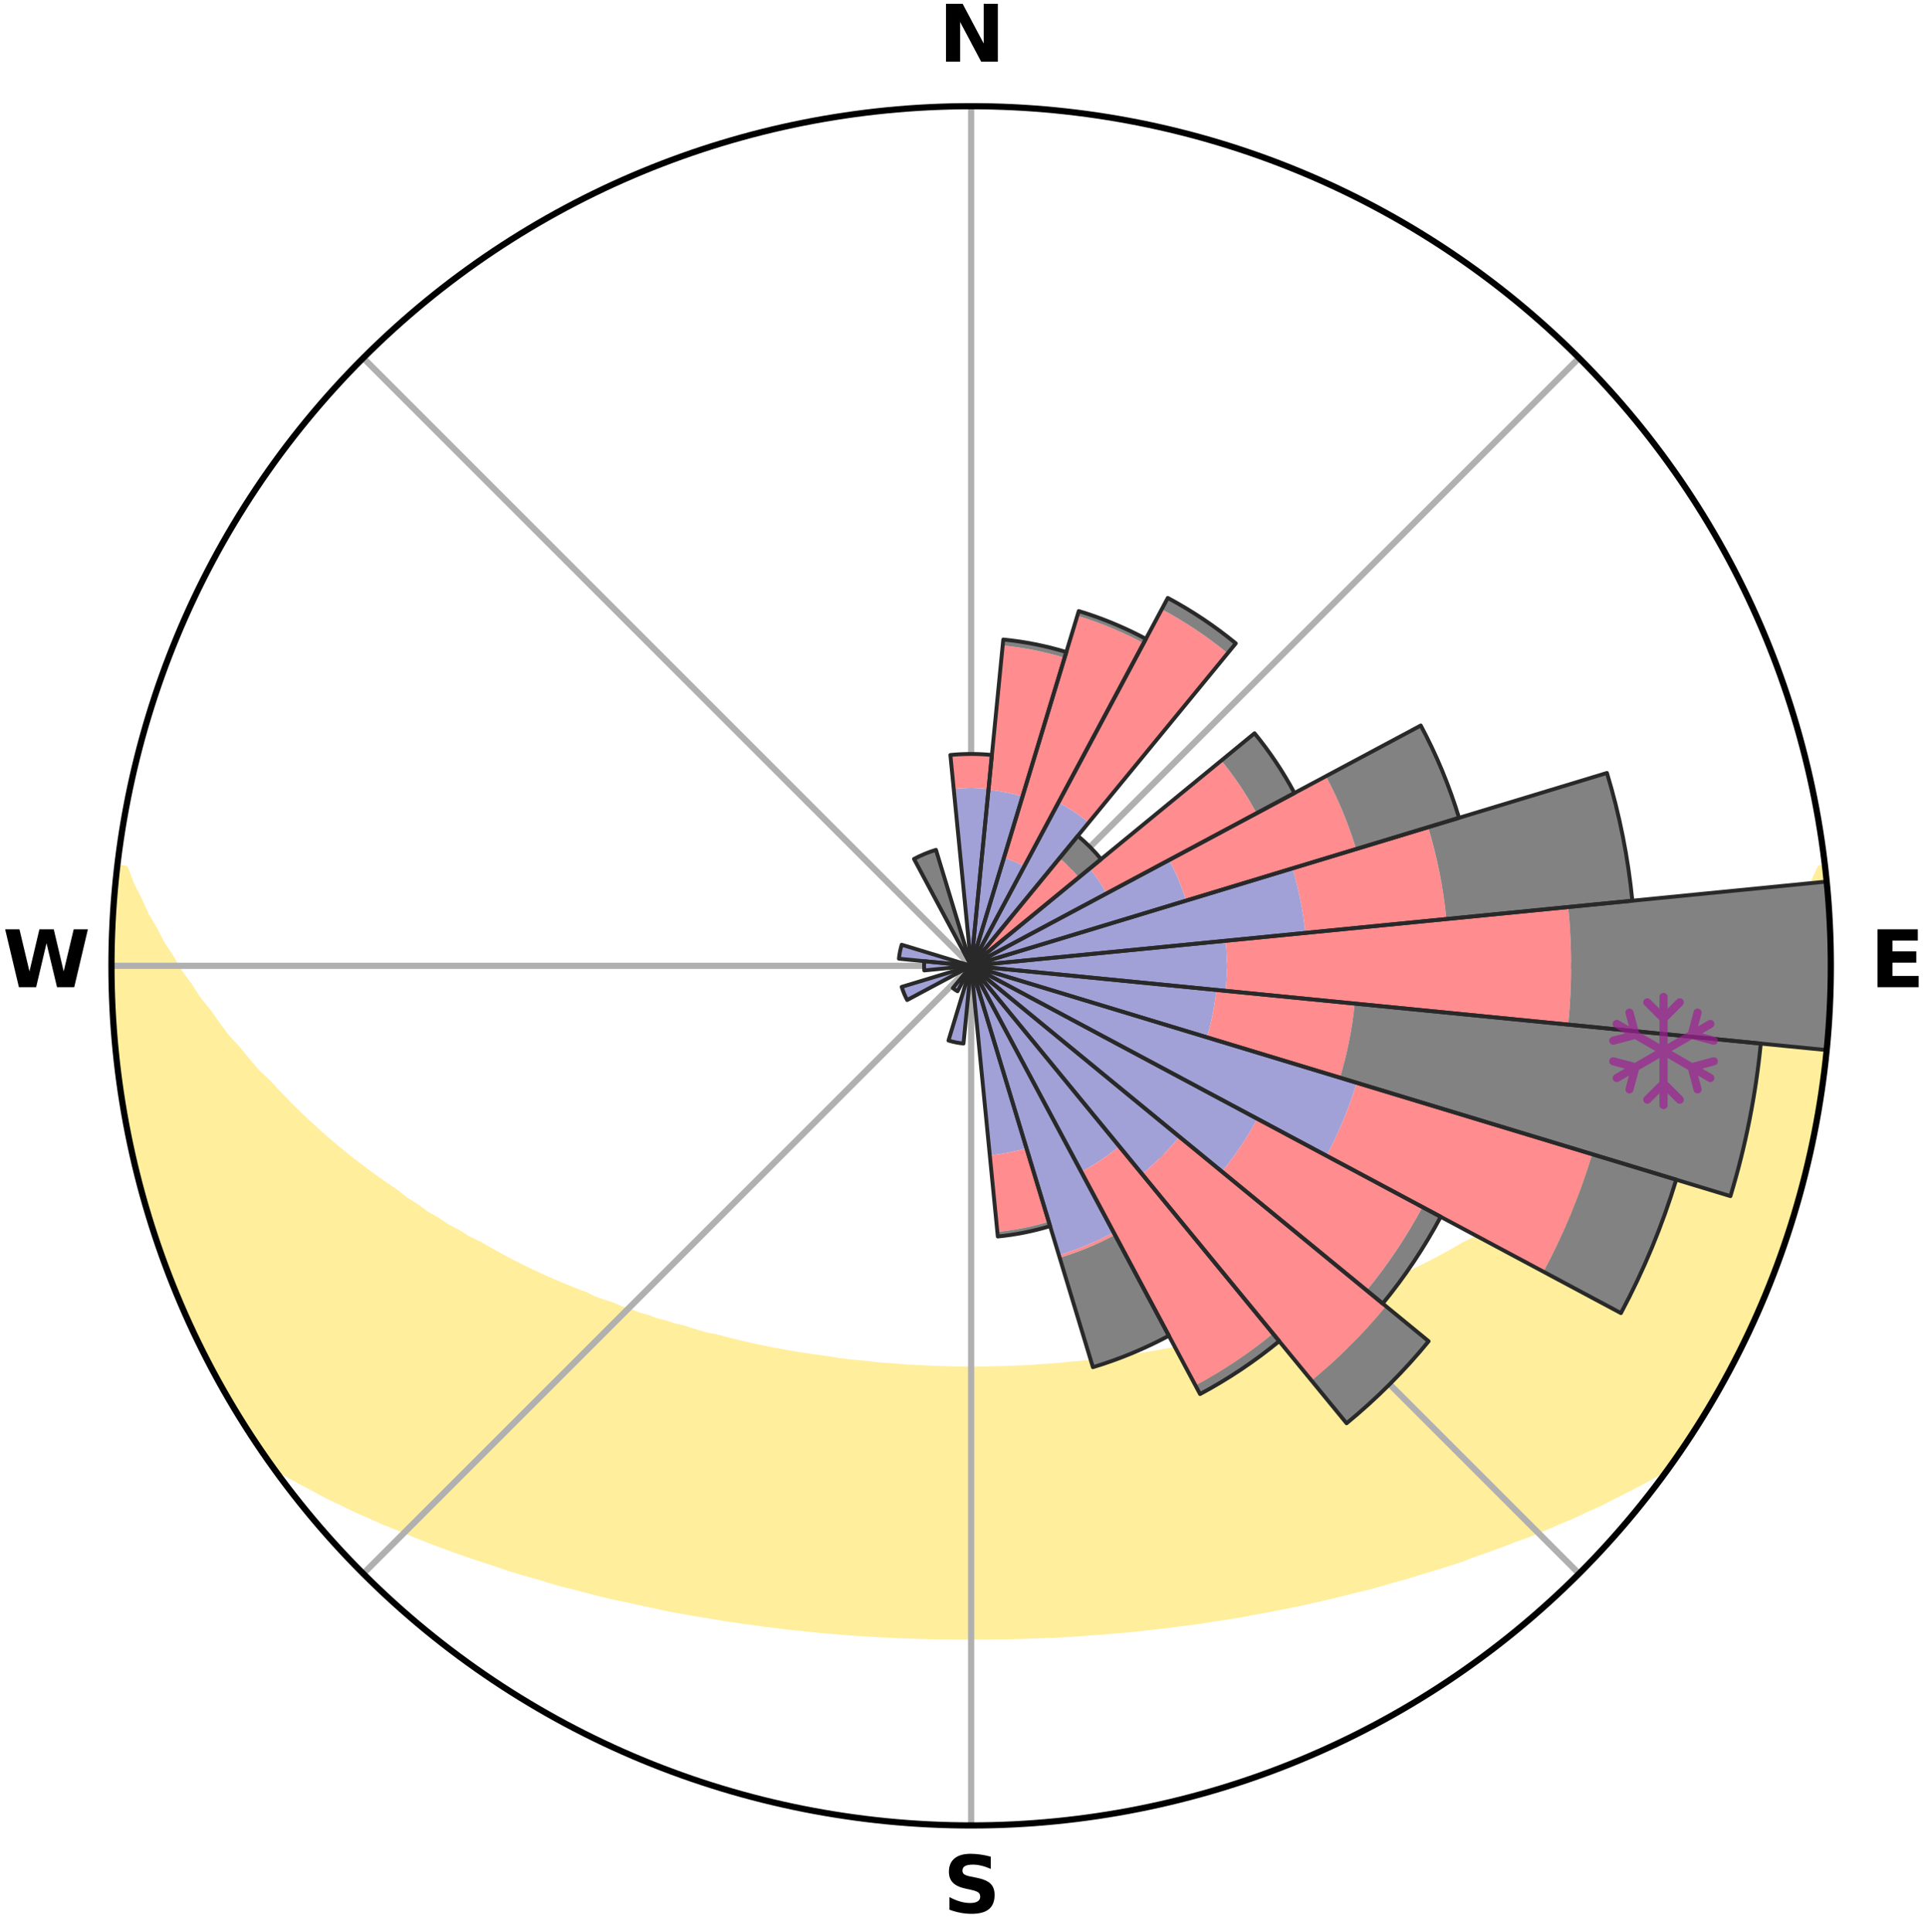 <?xml version="1.0" encoding="utf-8" standalone="no"?>
<!DOCTYPE svg PUBLIC "-//W3C//DTD SVG 1.1//EN"
  "http://www.w3.org/Graphics/SVG/1.1/DTD/svg11.dtd">
<svg xmlns:xlink="http://www.w3.org/1999/xlink" width="248.41pt" height="249.158pt" viewBox="0 0 248.41 249.158" xmlns="http://www.w3.org/2000/svg" version="1.1">
 <title>Ski Rose for Habkern</title>
 <defs>
  <style type="text/css">*{stroke-linejoin: round; stroke-linecap: butt}</style>
 </defs>
 <g id="figure_1">
  <g id="patch_1">
   <path d="M 0 249.158 
L 248.41 249.158 
L 248.41 0 
L 0 0 
z
" style="fill: #ffffff"/>
  </g>
  <g id="axes_1">
   <g id="patch_2">
    <path d="M 236.135 124.579 
C 236.135 110.018 233.267 95.599 227.695 82.147 
C 222.122 68.695 213.955 56.471 203.659 46.175 
C 193.363 35.879 181.139 27.711 167.687 22.139 
C 154.235 16.567 139.815 13.699 125.255 13.699 
C 110.694 13.699 96.275 16.567 82.823 22.139 
C 69.371 27.711 57.147 35.879 46.851 46.175 
C 36.555 56.471 28.387 68.695 22.815 82.147 
C 17.243 95.599 14.375 110.018 14.375 124.579 
C 14.375 139.14 17.243 153.559 22.815 167.011 
C 28.387 180.463 36.555 192.687 46.851 202.983 
C 57.147 213.279 69.371 221.447 82.823 227.019 
C 96.275 232.591 110.694 235.459 125.255 235.459 
C 139.815 235.459 154.235 232.591 167.687 227.019 
C 181.139 221.447 193.363 213.279 203.659 202.983 
C 213.955 192.687 222.122 180.463 227.695 167.011 
C 233.267 153.559 236.135 139.14 236.135 124.579 
M 125.255 124.579 
C 125.255 124.579 125.255 124.579 125.255 124.579 
C 125.255 124.579 125.255 124.579 125.255 124.579 
C 125.255 124.579 125.255 124.579 125.255 124.579 
C 125.255 124.579 125.255 124.579 125.255 124.579 
C 125.255 124.579 125.255 124.579 125.255 124.579 
C 125.255 124.579 125.255 124.579 125.255 124.579 
C 125.255 124.579 125.255 124.579 125.255 124.579 
C 125.255 124.579 125.255 124.579 125.255 124.579 
C 125.255 124.579 125.255 124.579 125.255 124.579 
C 125.255 124.579 125.255 124.579 125.255 124.579 
C 125.255 124.579 125.255 124.579 125.255 124.579 
C 125.255 124.579 125.255 124.579 125.255 124.579 
C 125.255 124.579 125.255 124.579 125.255 124.579 
C 125.255 124.579 125.255 124.579 125.255 124.579 
C 125.255 124.579 125.255 124.579 125.255 124.579 
C 125.255 124.579 125.255 124.579 125.255 124.579 
z
" style="fill: #ffffff"/>
   </g>
   <g id="PolyCollection_1">
    <defs>
     <path id="mf08ce3acd4" d="M 235.382 -137.126 
L 234.839 -137.065 
L 233.912 -135.042 
L 233.101 -133.067 
L 232.029 -131.11 
L 231.109 -129.201 
L 229.938 -127.32 
L 228.934 -125.484 
L 227.685 -123.685 
L 226.611 -121.925 
L 225.296 -120.211 
L 224.16 -118.53 
L 222.788 -116.903 
L 221.598 -115.302 
L 220.384 -113.74 
L 218.939 -112.245 
L 217.68 -110.766 
L 216.4 -109.327 
L 214.897 -107.965 
L 213.581 -106.609 
L 212.249 -105.293 
L 210.902 -104.017 
L 209.541 -102.781 
L 208.168 -101.585 
L 206.783 -100.429 
L 205.389 -99.313 
L 203.986 -98.236 
L 202.576 -97.198 
L 201.16 -96.199 
L 199.921 -95.167 
L 198.494 -94.242 
L 197.065 -93.355 
L 195.809 -92.426 
L 194.376 -91.61 
L 193.113 -90.746 
L 191.68 -90 
L 190.413 -89.201 
L 188.985 -88.523 
L 187.718 -87.785 
L 186.451 -87.078 
L 185.185 -86.399 
L 183.921 -85.749 
L 182.659 -85.127 
L 181.399 -84.531 
L 180.144 -83.963 
L 178.893 -83.421 
L 177.648 -82.904 
L 176.408 -82.412 
L 175.174 -81.944 
L 173.948 -81.499 
L 172.843 -80.972 
L 171.629 -80.572 
L 170.423 -80.192 
L 169.329 -79.729 
L 168.138 -79.389 
L 167.053 -78.964 
L 165.878 -78.662 
L 164.803 -78.274 
L 163.731 -77.904 
L 162.581 -77.653 
L 161.521 -77.316 
L 160.465 -76.995 
L 159.343 -76.789 
L 158.3 -76.498 
L 157.262 -76.222 
L 156.229 -75.959 
L 155.201 -75.711 
L 154.179 -75.475 
L 153.163 -75.252 
L 152.152 -75.041 
L 151.146 -74.842 
L 150.146 -74.655 
L 149.152 -74.477 
L 148.164 -74.31 
L 147.181 -74.153 
L 146.203 -74.006 
L 145.231 -73.867 
L 144.264 -73.736 
L 143.303 -73.614 
L 142.346 -73.499 
L 141.394 -73.391 
L 140.464 -73.234 
L 139.519 -73.143 
L 138.579 -73.058 
L 137.643 -72.98 
L 136.72 -72.863 
L 135.79 -72.798 
L 134.863 -72.739 
L 133.939 -72.685 
L 133.022 -72.605 
L 132.103 -72.563 
L 131.186 -72.526 
L 130.27 -72.493 
L 129.358 -72.448 
L 128.445 -72.427 
L 127.533 -72.41 
L 126.621 -72.391 
L 125.71 -72.385 
L 124.799 -72.386 
L 123.888 -72.395 
L 122.977 -72.408 
L 122.066 -72.436 
L 121.153 -72.461 
L 120.239 -72.489 
L 119.326 -72.544 
L 118.41 -72.584 
L 117.491 -72.629 
L 116.57 -72.678 
L 115.652 -72.768 
L 114.726 -72.83 
L 113.797 -72.897 
L 112.865 -72.97 
L 111.941 -73.098 
L 111.002 -73.185 
L 110.059 -73.279 
L 109.112 -73.379 
L 108.159 -73.486 
L 107.225 -73.666 
L 106.266 -73.79 
L 105.301 -73.923 
L 104.331 -74.064 
L 103.356 -74.214 
L 102.375 -74.374 
L 101.389 -74.543 
L 100.397 -74.722 
L 99.399 -74.911 
L 98.397 -75.112 
L 97.388 -75.325 
L 96.374 -75.549 
L 95.354 -75.786 
L 94.329 -76.036 
L 93.299 -76.299 
L 92.264 -76.577 
L 91.153 -76.771 
L 90.105 -77.077 
L 89.052 -77.398 
L 87.994 -77.736 
L 86.848 -77.988 
L 85.779 -78.359 
L 84.615 -78.644 
L 83.535 -79.05 
L 82.354 -79.371 
L 81.265 -79.815 
L 80.068 -80.174 
L 78.972 -80.659 
L 77.762 -81.059 
L 76.542 -81.482 
L 75.437 -82.031 
L 74.207 -82.498 
L 72.97 -82.99 
L 71.728 -83.507 
L 70.481 -84.048 
L 69.229 -84.616 
L 67.973 -85.21 
L 66.714 -85.832 
L 65.453 -86.481 
L 64.19 -87.159 
L 62.927 -87.865 
L 61.663 -88.601 
L 60.239 -89.278 
L 58.975 -90.076 
L 57.546 -90.821 
L 56.285 -91.682 
L 54.856 -92.496 
L 53.603 -93.424 
L 52.177 -94.309 
L 50.935 -95.304 
L 49.518 -96.262 
L 48.105 -97.259 
L 46.698 -98.294 
L 45.298 -99.369 
L 43.907 -100.483 
L 42.526 -101.636 
L 41.155 -102.829 
L 39.798 -104.063 
L 38.453 -105.336 
L 37.124 -106.649 
L 35.811 -108.002 
L 34.516 -109.395 
L 33.035 -110.797 
L 31.778 -112.273 
L 30.543 -113.788 
L 29.124 -115.323 
L 27.937 -116.92 
L 26.776 -118.556 
L 25.434 -120.221 
L 24.33 -121.936 
L 23.049 -123.687 
L 22.01 -125.48 
L 20.799 -127.314 
L 19.835 -129.182 
L 18.709 -131.096 
L 17.835 -133.033 
L 16.821 -135.02 
L 16.072 -137.019 
L 15.096 -137.13 
L 15.096 -137.13 
L 14.941 -135.201 
L 14.818 -133.271 
L 14.616 -131.346 
L 14.56 -129.412 
L 14.424 -127.481 
L 14.433 -125.546 
L 14.474 -123.612 
L 14.438 -121.677 
L 14.544 -119.745 
L 14.607 -117.812 
L 14.848 -115.89 
L 14.942 -113.957 
L 15.096 -112.028 
L 15.354 -110.11 
L 15.722 -108.209 
L 15.945 -106.287 
L 16.296 -104.385 
L 16.676 -102.489 
L 17.086 -100.599 
L 17.526 -98.716 
L 17.91 -96.818 
L 18.411 -94.949 
L 18.943 -93.088 
L 19.583 -91.261 
L 20.172 -89.419 
L 20.793 -87.587 
L 21.443 -85.766 
L 22.125 -83.955 
L 22.838 -82.157 
L 23.583 -80.371 
L 24.36 -78.599 
L 25.241 -76.875 
L 26.085 -75.135 
L 26.964 -73.412 
L 27.814 -71.673 
L 28.768 -69.99 
L 29.745 -68.319 
L 30.75 -66.667 
L 31.741 -65.004 
L 32.795 -63.381 
L 33.879 -61.778 
L 35.134 -60.296 
L 36.933 -59.224 
L 38.761 -58.21 
L 40.602 -57.243 
L 42.394 -56.274 
L 44.254 -55.398 
L 46.056 -54.51 
L 47.913 -53.709 
L 49.714 -52.894 
L 51.568 -52.167 
L 53.362 -51.42 
L 55.152 -50.706 
L 56.937 -50.023 
L 58.715 -49.37 
L 60.488 -48.747 
L 62.253 -48.152 
L 64.011 -47.585 
L 65.719 -46.991 
L 67.462 -46.476 
L 69.195 -45.987 
L 70.887 -45.474 
L 72.57 -44.981 
L 74.278 -44.562 
L 75.949 -44.119 
L 77.61 -43.694 
L 79.267 -43.295 
L 80.939 -42.959 
L 82.576 -42.594 
L 84.209 -42.255 
L 85.814 -41.889 
L 87.43 -41.581 
L 89.042 -41.296 
L 90.644 -41.022 
L 92.242 -40.77 
L 93.817 -40.495 
L 95.399 -40.267 
L 96.976 -40.061 
L 98.535 -39.834 
L 100.098 -39.649 
L 101.647 -39.453 
L 103.2 -39.301 
L 104.741 -39.133 
L 106.278 -38.979 
L 107.815 -38.858 
L 109.344 -38.73 
L 110.87 -38.617 
L 112.396 -38.536 
L 113.915 -38.447 
L 115.433 -38.371 
L 116.948 -38.307 
L 118.461 -38.261 
L 119.973 -38.221 
L 121.483 -38.192 
L 122.992 -38.176 
L 124.501 -38.175 
L 126.009 -38.172 
L 127.517 -38.178 
L 129.026 -38.195 
L 130.537 -38.221 
L 132.048 -38.261 
L 133.561 -38.314 
L 135.076 -38.378 
L 136.596 -38.437 
L 138.116 -38.525 
L 139.638 -38.626 
L 141.164 -38.741 
L 142.696 -38.852 
L 144.229 -38.992 
L 145.772 -39.118 
L 147.313 -39.286 
L 148.858 -39.468 
L 150.415 -39.64 
L 151.969 -39.852 
L 153.54 -40.043 
L 155.115 -40.256 
L 156.685 -40.514 
L 158.276 -40.75 
L 159.871 -41.008 
L 161.458 -41.318 
L 163.069 -41.603 
L 164.685 -41.912 
L 166.311 -42.232 
L 167.942 -42.578 
L 169.584 -42.936 
L 171.229 -43.321 
L 172.885 -43.719 
L 174.544 -44.146 
L 176.243 -44.543 
L 177.922 -45.007 
L 179.603 -45.502 
L 181.328 -45.967 
L 183.028 -46.504 
L 184.769 -47.018 
L 186.52 -47.559 
L 188.278 -48.126 
L 189.997 -48.776 
L 191.768 -49.399 
L 193.546 -50.052 
L 195.33 -50.735 
L 197.173 -51.394 
L 198.968 -52.141 
L 200.766 -52.922 
L 202.619 -53.687 
L 204.422 -54.538 
L 206.284 -55.373 
L 208.083 -56.301 
L 209.933 -57.223 
L 211.779 -58.187 
L 213.602 -59.206 
L 215.405 -60.275 
L 216.632 -61.777 
L 217.713 -63.382 
L 218.76 -65.01 
L 219.795 -66.645 
L 220.783 -68.309 
L 221.723 -70 
L 222.683 -71.68 
L 223.595 -73.386 
L 224.454 -75.12 
L 225.236 -76.891 
L 226.133 -78.606 
L 226.931 -80.369 
L 227.631 -82.174 
L 228.396 -83.951 
L 229.085 -85.758 
L 229.728 -87.583 
L 230.324 -89.423 
L 230.982 -91.243 
L 231.493 -93.11 
L 232.078 -94.954 
L 232.548 -96.831 
L 233.057 -98.698 
L 233.429 -100.597 
L 233.863 -102.482 
L 234.262 -104.376 
L 234.499 -106.298 
L 234.843 -108.201 
L 235.147 -110.111 
L 235.398 -112.03 
L 235.615 -113.953 
L 235.638 -115.892 
L 235.79 -117.818 
L 235.899 -119.748 
L 235.98 -121.68 
L 236.025 -123.612 
L 236.035 -125.546 
L 236.006 -127.479 
L 235.947 -129.412 
L 235.856 -131.344 
L 235.732 -133.274 
L 235.57 -135.201 
L 235.382 -137.126 
z
" style="stroke: #ffee9c"/>
    </defs>
    <g clip-path="url(#p7cee7687cd)">
     <use xlink:href="#mf08ce3acd4" x="0" y="249.158" style="fill: #ffee9c; stroke: #ffee9c"/>
    </g>
   </g>
   <g id="matplotlib.axis_1">
    <g id="xtick_1">
     <g id="line2d_1">
      <path d="M 125.255 124.579 
L 125.255 13.699 
" clip-path="url(#p7cee7687cd)" style="fill: none; stroke: #b0b0b0; stroke-width: 0.8; stroke-linecap: square"/>
     </g>
     <g id="text_1">
      <!-- N -->
      <g transform="translate(121.07 7.958) scale(0.1 -0.1)">
       <defs>
        <path id="DejaVuSans-Bold-4e" d="M 588 4666 
L 1931 4666 
L 3628 1466 
L 3628 4666 
L 4769 4666 
L 4769 0 
L 3425 0 
L 1728 3200 
L 1728 0 
L 588 0 
L 588 4666 
z
" transform="scale(0.016)"/>
       </defs>
       <use xlink:href="#DejaVuSans-Bold-4e"/>
      </g>
     </g>
    </g>
    <g id="xtick_2">
     <g id="line2d_2">
      <path d="M 125.255 124.579 
L 203.659 46.175 
" clip-path="url(#p7cee7687cd)" style="fill: none; stroke: #b0b0b0; stroke-width: 0.8; stroke-linecap: square"/>
     </g>
    </g>
    <g id="xtick_3">
     <g id="line2d_3">
      <path d="M 125.255 124.579 
L 236.135 124.579 
" clip-path="url(#p7cee7687cd)" style="fill: none; stroke: #b0b0b0; stroke-width: 0.8; stroke-linecap: square"/>
     </g>
     <g id="text_2">
      <!-- E -->
      <g transform="translate(241.219 127.338) scale(0.1 -0.1)">
       <defs>
        <path id="DejaVuSans-Bold-45" d="M 588 4666 
L 3834 4666 
L 3834 3756 
L 1791 3756 
L 1791 2888 
L 3713 2888 
L 3713 1978 
L 1791 1978 
L 1791 909 
L 3903 909 
L 3903 0 
L 588 0 
L 588 4666 
z
" transform="scale(0.016)"/>
       </defs>
       <use xlink:href="#DejaVuSans-Bold-45"/>
      </g>
     </g>
    </g>
    <g id="xtick_4">
     <g id="line2d_4">
      <path d="M 125.255 124.579 
L 203.659 202.983 
" clip-path="url(#p7cee7687cd)" style="fill: none; stroke: #b0b0b0; stroke-width: 0.8; stroke-linecap: square"/>
     </g>
    </g>
    <g id="xtick_5">
     <g id="line2d_5">
      <path d="M 125.255 124.579 
L 125.255 235.459 
" clip-path="url(#p7cee7687cd)" style="fill: none; stroke: #b0b0b0; stroke-width: 0.8; stroke-linecap: square"/>
     </g>
     <g id="text_3">
      <!-- S -->
      <g transform="translate(121.654 246.718) scale(0.1 -0.1)">
       <defs>
        <path id="DejaVuSans-Bold-53" d="M 3834 4519 
L 3834 3531 
Q 3450 3703 3084 3790 
Q 2719 3878 2394 3878 
Q 1963 3878 1756 3759 
Q 1550 3641 1550 3391 
Q 1550 3203 1689 3098 
Q 1828 2994 2194 2919 
L 2706 2816 
Q 3484 2659 3812 2340 
Q 4141 2022 4141 1434 
Q 4141 663 3683 286 
Q 3225 -91 2284 -91 
Q 1841 -91 1394 -6 
Q 947 78 500 244 
L 500 1259 
Q 947 1022 1364 901 
Q 1781 781 2169 781 
Q 2563 781 2772 912 
Q 2981 1044 2981 1288 
Q 2981 1506 2839 1625 
Q 2697 1744 2272 1838 
L 1806 1941 
Q 1106 2091 782 2419 
Q 459 2747 459 3303 
Q 459 4000 909 4375 
Q 1359 4750 2203 4750 
Q 2588 4750 2994 4692 
Q 3400 4634 3834 4519 
z
" transform="scale(0.016)"/>
       </defs>
       <use xlink:href="#DejaVuSans-Bold-53"/>
      </g>
     </g>
    </g>
    <g id="xtick_6">
     <g id="line2d_6">
      <path d="M 125.255 124.579 
L 46.851 202.983 
" clip-path="url(#p7cee7687cd)" style="fill: none; stroke: #b0b0b0; stroke-width: 0.8; stroke-linecap: square"/>
     </g>
    </g>
    <g id="xtick_7">
     <g id="line2d_7">
      <path d="M 125.255 124.579 
L 14.375 124.579 
" clip-path="url(#p7cee7687cd)" style="fill: none; stroke: #b0b0b0; stroke-width: 0.8; stroke-linecap: square"/>
     </g>
     <g id="text_4">
      <!-- W -->
      <g transform="translate(0.36 127.338) scale(0.1 -0.1)">
       <defs>
        <path id="DejaVuSans-Bold-57" d="M 191 4666 
L 1344 4666 
L 2150 1275 
L 2950 4666 
L 4109 4666 
L 4909 1275 
L 5716 4666 
L 6859 4666 
L 5759 0 
L 4372 0 
L 3525 3547 
L 2688 0 
L 1300 0 
L 191 4666 
z
" transform="scale(0.016)"/>
       </defs>
       <use xlink:href="#DejaVuSans-Bold-57"/>
      </g>
     </g>
    </g>
    <g id="xtick_8">
     <g id="line2d_8">
      <path d="M 125.255 124.579 
L 46.851 46.175 
" clip-path="url(#p7cee7687cd)" style="fill: none; stroke: #b0b0b0; stroke-width: 0.8; stroke-linecap: square"/>
     </g>
    </g>
   </g>
   <g id="matplotlib.axis_2"/>
   <g id="patch_3">
    <path d="M 125.255 124.579 
C 125.255 124.579 125.255 124.579 125.255 124.579 
C 125.255 124.579 125.255 124.579 125.255 124.579 
L 125.255 124.579 
C 125.255 124.579 125.255 124.579 125.255 124.579 
C 125.255 124.579 125.255 124.579 125.255 124.579 
z
" clip-path="url(#p7cee7687cd)" style="fill: #d9d9d9"/>
   </g>
   <g id="patch_4">
    <path d="M 125.255 124.579 
C 125.255 124.579 125.255 124.579 125.255 124.579 
C 125.255 124.579 125.255 124.579 125.255 124.579 
L 125.255 124.579 
C 125.255 124.579 125.255 124.579 125.255 124.579 
C 125.255 124.579 125.255 124.579 125.255 124.579 
z
" clip-path="url(#p7cee7687cd)" style="fill: #d9d9d9"/>
   </g>
   <g id="patch_5">
    <path d="M 125.255 124.579 
C 125.255 124.579 125.255 124.579 125.255 124.579 
C 125.255 124.579 125.255 124.579 125.255 124.579 
L 125.255 124.579 
C 125.255 124.579 125.255 124.579 125.255 124.579 
C 125.255 124.579 125.255 124.579 125.255 124.579 
z
" clip-path="url(#p7cee7687cd)" style="fill: #d9d9d9"/>
   </g>
   <g id="patch_6">
    <path d="M 125.255 124.579 
C 125.255 124.579 125.255 124.579 125.255 124.579 
C 125.255 124.579 125.255 124.579 125.255 124.579 
L 125.255 124.579 
C 125.255 124.579 125.255 124.579 125.255 124.579 
C 125.255 124.579 125.255 124.579 125.255 124.579 
z
" clip-path="url(#p7cee7687cd)" style="fill: #d9d9d9"/>
   </g>
   <g id="patch_7">
    <path d="M 125.255 124.579 
C 125.255 124.579 125.255 124.579 125.255 124.579 
C 125.255 124.579 125.255 124.579 125.255 124.579 
L 125.255 124.579 
C 125.255 124.579 125.255 124.579 125.255 124.579 
C 125.255 124.579 125.255 124.579 125.255 124.579 
z
" clip-path="url(#p7cee7687cd)" style="fill: #d9d9d9"/>
   </g>
   <g id="patch_8">
    <path d="M 125.255 124.579 
C 125.255 124.579 125.255 124.579 125.255 124.579 
C 125.255 124.579 125.255 124.579 125.255 124.579 
L 125.255 124.579 
C 125.255 124.579 125.255 124.579 125.255 124.579 
C 125.255 124.579 125.255 124.579 125.255 124.579 
z
" clip-path="url(#p7cee7687cd)" style="fill: #d9d9d9"/>
   </g>
   <g id="patch_9">
    <path d="M 125.255 124.579 
C 125.255 124.579 125.255 124.579 125.255 124.579 
C 125.255 124.579 125.255 124.579 125.255 124.579 
L 125.255 124.579 
C 125.255 124.579 125.255 124.579 125.255 124.579 
C 125.255 124.579 125.255 124.579 125.255 124.579 
z
" clip-path="url(#p7cee7687cd)" style="fill: #d9d9d9"/>
   </g>
   <g id="patch_10">
    <path d="M 125.255 124.579 
C 125.255 124.579 125.255 124.579 125.255 124.579 
C 125.255 124.579 125.255 124.579 125.255 124.579 
L 125.255 124.579 
C 125.255 124.579 125.255 124.579 125.255 124.579 
C 125.255 124.579 125.255 124.579 125.255 124.579 
z
" clip-path="url(#p7cee7687cd)" style="fill: #d9d9d9"/>
   </g>
   <g id="patch_11">
    <path d="M 125.255 124.579 
C 125.255 124.579 125.255 124.579 125.255 124.579 
C 125.255 124.579 125.255 124.579 125.255 124.579 
L 125.255 124.579 
C 125.255 124.579 125.255 124.579 125.255 124.579 
C 125.255 124.579 125.255 124.579 125.255 124.579 
z
" clip-path="url(#p7cee7687cd)" style="fill: #d9d9d9"/>
   </g>
   <g id="patch_12">
    <path d="M 125.255 124.579 
C 125.255 124.579 125.255 124.579 125.255 124.579 
C 125.255 124.579 125.255 124.579 125.255 124.579 
L 125.255 124.579 
C 125.255 124.579 125.255 124.579 125.255 124.579 
C 125.255 124.579 125.255 124.579 125.255 124.579 
z
" clip-path="url(#p7cee7687cd)" style="fill: #d9d9d9"/>
   </g>
   <g id="patch_13">
    <path d="M 125.255 124.579 
C 125.255 124.579 125.255 124.579 125.255 124.579 
C 125.255 124.579 125.255 124.579 125.255 124.579 
L 125.255 124.579 
C 125.255 124.579 125.255 124.579 125.255 124.579 
C 125.255 124.579 125.255 124.579 125.255 124.579 
z
" clip-path="url(#p7cee7687cd)" style="fill: #d9d9d9"/>
   </g>
   <g id="patch_14">
    <path d="M 125.255 124.579 
C 125.255 124.579 125.255 124.579 125.255 124.579 
C 125.255 124.579 125.255 124.579 125.255 124.579 
L 125.255 124.579 
C 125.255 124.579 125.255 124.579 125.255 124.579 
C 125.255 124.579 125.255 124.579 125.255 124.579 
z
" clip-path="url(#p7cee7687cd)" style="fill: #d9d9d9"/>
   </g>
   <g id="patch_15">
    <path d="M 125.255 124.579 
C 125.255 124.579 125.255 124.579 125.255 124.579 
C 125.255 124.579 125.255 124.579 125.255 124.579 
L 125.255 124.579 
C 125.255 124.579 125.255 124.579 125.255 124.579 
C 125.255 124.579 125.255 124.579 125.255 124.579 
z
" clip-path="url(#p7cee7687cd)" style="fill: #d9d9d9"/>
   </g>
   <g id="patch_16">
    <path d="M 125.255 124.579 
C 125.255 124.579 125.255 124.579 125.255 124.579 
C 125.255 124.579 125.255 124.579 125.255 124.579 
L 125.255 124.579 
C 125.255 124.579 125.255 124.579 125.255 124.579 
C 125.255 124.579 125.255 124.579 125.255 124.579 
z
" clip-path="url(#p7cee7687cd)" style="fill: #d9d9d9"/>
   </g>
   <g id="patch_17">
    <path d="M 125.255 124.579 
C 125.255 124.579 125.255 124.579 125.255 124.579 
C 125.255 124.579 125.255 124.579 125.255 124.579 
L 125.255 124.579 
C 125.255 124.579 125.255 124.579 125.255 124.579 
C 125.255 124.579 125.255 124.579 125.255 124.579 
z
" clip-path="url(#p7cee7687cd)" style="fill: #d9d9d9"/>
   </g>
   <g id="patch_18">
    <path d="M 125.255 124.579 
C 125.255 124.579 125.255 124.579 125.255 124.579 
C 125.255 124.579 125.255 124.579 125.255 124.579 
L 125.255 124.579 
C 125.255 124.579 125.255 124.579 125.255 124.579 
C 125.255 124.579 125.255 124.579 125.255 124.579 
z
" clip-path="url(#p7cee7687cd)" style="fill: #d9d9d9"/>
   </g>
   <g id="patch_19">
    <path d="M 125.255 124.579 
C 125.255 124.579 125.255 124.579 125.255 124.579 
C 125.255 124.579 125.255 124.579 125.255 124.579 
L 125.255 124.579 
C 125.255 124.579 125.255 124.579 125.255 124.579 
C 125.255 124.579 125.255 124.579 125.255 124.579 
z
" clip-path="url(#p7cee7687cd)" style="fill: #d9d9d9"/>
   </g>
   <g id="patch_20">
    <path d="M 125.255 124.579 
C 125.255 124.579 125.255 124.579 125.255 124.579 
C 125.255 124.579 125.255 124.579 125.255 124.579 
L 125.255 124.579 
C 125.255 124.579 125.255 124.579 125.255 124.579 
C 125.255 124.579 125.255 124.579 125.255 124.579 
z
" clip-path="url(#p7cee7687cd)" style="fill: #d9d9d9"/>
   </g>
   <g id="patch_21">
    <path d="M 125.255 124.579 
C 125.255 124.579 125.255 124.579 125.255 124.579 
C 125.255 124.579 125.255 124.579 125.255 124.579 
L 125.255 124.579 
C 125.255 124.579 125.255 124.579 125.255 124.579 
C 125.255 124.579 125.255 124.579 125.255 124.579 
z
" clip-path="url(#p7cee7687cd)" style="fill: #d9d9d9"/>
   </g>
   <g id="patch_22">
    <path d="M 125.255 124.579 
C 125.255 124.579 125.255 124.579 125.255 124.579 
C 125.255 124.579 125.255 124.579 125.255 124.579 
L 125.255 124.579 
C 125.255 124.579 125.255 124.579 125.255 124.579 
C 125.255 124.579 125.255 124.579 125.255 124.579 
z
" clip-path="url(#p7cee7687cd)" style="fill: #d9d9d9"/>
   </g>
   <g id="patch_23">
    <path d="M 125.255 124.579 
C 125.255 124.579 125.255 124.579 125.255 124.579 
C 125.255 124.579 125.255 124.579 125.255 124.579 
L 125.255 124.579 
C 125.255 124.579 125.255 124.579 125.255 124.579 
C 125.255 124.579 125.255 124.579 125.255 124.579 
z
" clip-path="url(#p7cee7687cd)" style="fill: #d9d9d9"/>
   </g>
   <g id="patch_24">
    <path d="M 125.255 124.579 
C 125.255 124.579 125.255 124.579 125.255 124.579 
C 125.255 124.579 125.255 124.579 125.255 124.579 
L 125.255 124.579 
C 125.255 124.579 125.255 124.579 125.255 124.579 
C 125.255 124.579 125.255 124.579 125.255 124.579 
z
" clip-path="url(#p7cee7687cd)" style="fill: #d9d9d9"/>
   </g>
   <g id="patch_25">
    <path d="M 125.255 124.579 
C 125.255 124.579 125.255 124.579 125.255 124.579 
C 125.255 124.579 125.255 124.579 125.255 124.579 
L 125.255 124.579 
C 125.255 124.579 125.255 124.579 125.255 124.579 
C 125.255 124.579 125.255 124.579 125.255 124.579 
z
" clip-path="url(#p7cee7687cd)" style="fill: #d9d9d9"/>
   </g>
   <g id="patch_26">
    <path d="M 125.255 124.579 
C 125.255 124.579 125.255 124.579 125.255 124.579 
C 125.255 124.579 125.255 124.579 125.255 124.579 
L 125.255 124.579 
C 125.255 124.579 125.255 124.579 125.255 124.579 
C 125.255 124.579 125.255 124.579 125.255 124.579 
z
" clip-path="url(#p7cee7687cd)" style="fill: #d9d9d9"/>
   </g>
   <g id="patch_27">
    <path d="M 125.255 124.579 
C 125.255 124.579 125.255 124.579 125.255 124.579 
C 125.255 124.579 125.255 124.579 125.255 124.579 
L 125.255 124.579 
C 125.255 124.579 125.255 124.579 125.255 124.579 
C 125.255 124.579 125.255 124.579 125.255 124.579 
z
" clip-path="url(#p7cee7687cd)" style="fill: #d9d9d9"/>
   </g>
   <g id="patch_28">
    <path d="M 125.255 124.579 
C 125.255 124.579 125.255 124.579 125.255 124.579 
C 125.255 124.579 125.255 124.579 125.255 124.579 
L 125.255 124.579 
C 125.255 124.579 125.255 124.579 125.255 124.579 
C 125.255 124.579 125.255 124.579 125.255 124.579 
z
" clip-path="url(#p7cee7687cd)" style="fill: #d9d9d9"/>
   </g>
   <g id="patch_29">
    <path d="M 125.255 124.579 
C 125.255 124.579 125.255 124.579 125.255 124.579 
C 125.255 124.579 125.255 124.579 125.255 124.579 
L 125.255 124.579 
C 125.255 124.579 125.255 124.579 125.255 124.579 
C 125.255 124.579 125.255 124.579 125.255 124.579 
z
" clip-path="url(#p7cee7687cd)" style="fill: #d9d9d9"/>
   </g>
   <g id="patch_30">
    <path d="M 125.255 124.579 
C 125.255 124.579 125.255 124.579 125.255 124.579 
C 125.255 124.579 125.255 124.579 125.255 124.579 
L 125.255 124.579 
C 125.255 124.579 125.255 124.579 125.255 124.579 
C 125.255 124.579 125.255 124.579 125.255 124.579 
z
" clip-path="url(#p7cee7687cd)" style="fill: #d9d9d9"/>
   </g>
   <g id="patch_31">
    <path d="M 125.255 124.579 
C 125.255 124.579 125.255 124.579 125.255 124.579 
C 125.255 124.579 125.255 124.579 125.255 124.579 
L 125.255 124.579 
C 125.255 124.579 125.255 124.579 125.255 124.579 
C 125.255 124.579 125.255 124.579 125.255 124.579 
z
" clip-path="url(#p7cee7687cd)" style="fill: #d9d9d9"/>
   </g>
   <g id="patch_32">
    <path d="M 125.255 124.579 
C 125.255 124.579 125.255 124.579 125.255 124.579 
C 125.255 124.579 125.255 124.579 125.255 124.579 
L 125.255 124.579 
C 125.255 124.579 125.255 124.579 125.255 124.579 
C 125.255 124.579 125.255 124.579 125.255 124.579 
z
" clip-path="url(#p7cee7687cd)" style="fill: #d9d9d9"/>
   </g>
   <g id="patch_33">
    <path d="M 125.255 124.579 
C 125.255 124.579 125.255 124.579 125.255 124.579 
C 125.255 124.579 125.255 124.579 125.255 124.579 
L 125.255 124.579 
C 125.255 124.579 125.255 124.579 125.255 124.579 
C 125.255 124.579 125.255 124.579 125.255 124.579 
z
" clip-path="url(#p7cee7687cd)" style="fill: #d9d9d9"/>
   </g>
   <g id="patch_34">
    <path d="M 125.255 124.579 
C 125.255 124.579 125.255 124.579 125.255 124.579 
C 125.255 124.579 125.255 124.579 125.255 124.579 
L 125.255 124.579 
C 125.255 124.579 125.255 124.579 125.255 124.579 
C 125.255 124.579 125.255 124.579 125.255 124.579 
z
" clip-path="url(#p7cee7687cd)" style="fill: #d9d9d9"/>
   </g>
   <g id="patch_35">
    <path d="M 125.255 124.579 
C 125.255 124.579 125.255 124.579 125.255 124.579 
C 125.255 124.579 125.255 124.579 125.255 124.579 
L 127.502 101.765 
C 126.755 101.692 126.005 101.655 125.255 101.655 
C 124.505 101.655 123.755 101.692 123.008 101.765 
z
" clip-path="url(#p7cee7687cd)" style="fill: #a1a1d8"/>
   </g>
   <g id="patch_36">
    <path d="M 125.255 124.579 
C 125.255 124.579 125.255 124.579 125.255 124.579 
C 125.255 124.579 125.255 124.579 125.255 124.579 
L 131.88 102.738 
C 131.165 102.522 130.44 102.34 129.707 102.194 
C 128.975 102.048 128.235 101.939 127.492 101.866 
z
" clip-path="url(#p7cee7687cd)" style="fill: #a1a1d8"/>
   </g>
   <g id="patch_37">
    <path d="M 125.255 124.579 
C 125.255 124.579 125.255 124.579 125.255 124.579 
C 125.255 124.579 125.255 124.579 125.255 124.579 
L 132.119 111.737 
C 131.699 111.512 131.268 111.308 130.827 111.126 
C 130.387 110.943 129.938 110.782 129.482 110.644 
z
" clip-path="url(#p7cee7687cd)" style="fill: #a1a1d8"/>
   </g>
   <g id="patch_38">
    <path d="M 125.255 124.579 
C 125.255 124.579 125.255 124.579 125.255 124.579 
C 125.255 124.579 125.255 124.579 125.255 124.579 
L 140.422 106.098 
C 139.817 105.601 139.188 105.135 138.538 104.7 
C 137.887 104.265 137.215 103.863 136.525 103.494 
z
" clip-path="url(#p7cee7687cd)" style="fill: #a1a1d8"/>
   </g>
   <g id="patch_39">
    <path d="M 125.255 124.579 
C 125.255 124.579 125.255 124.579 125.255 124.579 
C 125.255 124.579 125.255 124.579 125.255 124.579 
L 125.255 124.579 
C 125.255 124.579 125.255 124.579 125.255 124.579 
C 125.255 124.579 125.255 124.579 125.255 124.579 
z
" clip-path="url(#p7cee7687cd)" style="fill: #a1a1d8"/>
   </g>
   <g id="patch_40">
    <path d="M 125.255 124.579 
C 125.255 124.579 125.255 124.579 125.255 124.579 
C 125.255 124.579 125.255 124.579 125.255 124.579 
L 142.712 115.248 
C 142.407 114.676 142.074 114.12 141.714 113.582 
C 141.354 113.043 140.967 112.522 140.556 112.021 
z
" clip-path="url(#p7cee7687cd)" style="fill: #a1a1d8"/>
   </g>
   <g id="patch_41">
    <path d="M 125.255 124.579 
C 125.255 124.579 125.255 124.579 125.255 124.579 
C 125.255 124.579 125.255 124.579 125.255 124.579 
L 152.973 116.171 
C 152.698 115.264 152.378 114.37 152.015 113.495 
C 151.652 112.619 151.247 111.761 150.8 110.925 
z
" clip-path="url(#p7cee7687cd)" style="fill: #a1a1d8"/>
   </g>
   <g id="patch_42">
    <path d="M 125.255 124.579 
C 125.255 124.579 125.255 124.579 125.255 124.579 
C 125.255 124.579 125.255 124.579 125.255 124.579 
L 168.361 120.333 
C 168.222 118.923 168.014 117.519 167.738 116.129 
C 167.461 114.738 167.116 113.362 166.705 112.005 
z
" clip-path="url(#p7cee7687cd)" style="fill: #a1a1d8"/>
   </g>
   <g id="patch_43">
    <path d="M 125.255 124.579 
C 125.255 124.579 125.255 124.579 125.255 124.579 
C 125.255 124.579 125.255 124.579 125.255 124.579 
L 158.08 127.812 
C 158.185 126.738 158.238 125.659 158.238 124.579 
C 158.238 123.499 158.185 122.421 158.08 121.346 
z
" clip-path="url(#p7cee7687cd)" style="fill: #a1a1d8"/>
   </g>
   <g id="patch_44">
    <path d="M 125.255 124.579 
C 125.255 124.579 125.255 124.579 125.255 124.579 
C 125.255 124.579 125.255 124.579 125.255 124.579 
L 155.66 133.802 
C 155.962 132.807 156.215 131.798 156.418 130.778 
C 156.621 129.758 156.773 128.728 156.875 127.693 
z
" clip-path="url(#p7cee7687cd)" style="fill: #a1a1d8"/>
   </g>
   <g id="patch_45">
    <path d="M 125.255 124.579 
C 125.255 124.579 125.255 124.579 125.255 124.579 
C 125.255 124.579 125.255 124.579 125.255 124.579 
L 171.092 149.08 
C 171.894 147.579 172.622 146.041 173.273 144.469 
C 173.924 142.897 174.498 141.294 174.991 139.666 
z
" clip-path="url(#p7cee7687cd)" style="fill: #a1a1d8"/>
   </g>
   <g id="patch_46">
    <path d="M 125.255 124.579 
C 125.255 124.579 125.255 124.579 125.255 124.579 
C 125.255 124.579 125.255 124.579 125.255 124.579 
L 157.608 151.131 
C 158.477 150.072 159.294 148.971 160.055 147.832 
C 160.816 146.693 161.521 145.517 162.166 144.309 
z
" clip-path="url(#p7cee7687cd)" style="fill: #a1a1d8"/>
   </g>
   <g id="patch_47">
    <path d="M 125.255 124.579 
C 125.255 124.579 125.255 124.579 125.255 124.579 
C 125.255 124.579 125.255 124.579 125.255 124.579 
L 147.302 151.443 
C 148.181 150.722 149.025 149.957 149.829 149.153 
C 150.633 148.349 151.398 147.505 152.119 146.626 
z
" clip-path="url(#p7cee7687cd)" style="fill: #a1a1d8"/>
   </g>
   <g id="patch_48">
    <path d="M 125.255 124.579 
C 125.255 124.579 125.255 124.579 125.255 124.579 
C 125.255 124.579 125.255 124.579 125.255 124.579 
L 139.461 151.156 
C 140.33 150.691 141.177 150.184 141.997 149.636 
C 142.817 149.088 143.61 148.5 144.372 147.874 
z
" clip-path="url(#p7cee7687cd)" style="fill: #a1a1d8"/>
   </g>
   <g id="patch_49">
    <path d="M 125.255 124.579 
C 125.255 124.579 125.255 124.579 125.255 124.579 
C 125.255 124.579 125.255 124.579 125.255 124.579 
L 136.577 161.903 
C 137.798 161.532 139.001 161.102 140.181 160.613 
C 141.36 160.125 142.515 159.578 143.641 158.977 
z
" clip-path="url(#p7cee7687cd)" style="fill: #a1a1d8"/>
   </g>
   <g id="patch_50">
    <path d="M 125.255 124.579 
C 125.255 124.579 125.255 124.579 125.255 124.579 
C 125.255 124.579 125.255 124.579 125.255 124.579 
L 127.664 149.035 
C 128.464 148.956 129.26 148.838 130.049 148.681 
C 130.838 148.524 131.619 148.328 132.388 148.095 
z
" clip-path="url(#p7cee7687cd)" style="fill: #a1a1d8"/>
   </g>
   <g id="patch_51">
    <path d="M 125.255 124.579 
C 125.255 124.579 125.255 124.579 125.255 124.579 
C 125.255 124.579 125.255 124.579 125.255 124.579 
L 125.255 124.579 
C 125.255 124.579 125.255 124.579 125.255 124.579 
C 125.255 124.579 125.255 124.579 125.255 124.579 
z
" clip-path="url(#p7cee7687cd)" style="fill: #a1a1d8"/>
   </g>
   <g id="patch_52">
    <path d="M 125.255 124.579 
C 125.255 124.579 125.255 124.579 125.255 124.579 
C 125.255 124.579 125.255 124.579 125.255 124.579 
L 122.332 134.216 
C 122.647 134.312 122.967 134.392 123.29 134.456 
C 123.613 134.52 123.94 134.569 124.268 134.601 
z
" clip-path="url(#p7cee7687cd)" style="fill: #a1a1d8"/>
   </g>
   <g id="patch_53">
    <path d="M 125.255 124.579 
C 125.255 124.579 125.255 124.579 125.255 124.579 
C 125.255 124.579 125.255 124.579 125.255 124.579 
L 125.255 124.579 
C 125.255 124.579 125.255 124.579 125.255 124.579 
C 125.255 124.579 125.255 124.579 125.255 124.579 
z
" clip-path="url(#p7cee7687cd)" style="fill: #a1a1d8"/>
   </g>
   <g id="patch_54">
    <path d="M 125.255 124.579 
C 125.255 124.579 125.255 124.579 125.255 124.579 
C 125.255 124.579 125.255 124.579 125.255 124.579 
L 122.896 127.454 
C 122.99 127.531 123.088 127.604 123.189 127.671 
C 123.29 127.739 123.394 127.801 123.502 127.859 
z
" clip-path="url(#p7cee7687cd)" style="fill: #a1a1d8"/>
   </g>
   <g id="patch_55">
    <path d="M 125.255 124.579 
C 125.255 124.579 125.255 124.579 125.255 124.579 
C 125.255 124.579 125.255 124.579 125.255 124.579 
L 125.255 124.579 
C 125.255 124.579 125.255 124.579 125.255 124.579 
C 125.255 124.579 125.255 124.579 125.255 124.579 
z
" clip-path="url(#p7cee7687cd)" style="fill: #a1a1d8"/>
   </g>
   <g id="patch_56">
    <path d="M 125.255 124.579 
C 125.255 124.579 125.255 124.579 125.255 124.579 
C 125.255 124.579 125.255 124.579 125.255 124.579 
L 125.255 124.579 
C 125.255 124.579 125.255 124.579 125.255 124.579 
C 125.255 124.579 125.255 124.579 125.255 124.579 
z
" clip-path="url(#p7cee7687cd)" style="fill: #a1a1d8"/>
   </g>
   <g id="patch_57">
    <path d="M 125.255 124.579 
C 125.255 124.579 125.255 124.579 125.255 124.579 
C 125.255 124.579 125.255 124.579 125.255 124.579 
L 116.299 127.296 
C 116.388 127.589 116.491 127.877 116.608 128.161 
C 116.726 128.444 116.857 128.721 117.001 128.991 
z
" clip-path="url(#p7cee7687cd)" style="fill: #a1a1d8"/>
   </g>
   <g id="patch_58">
    <path d="M 125.255 124.579 
C 125.255 124.579 125.255 124.579 125.255 124.579 
C 125.255 124.579 125.255 124.579 125.255 124.579 
L 125.255 124.579 
C 125.255 124.579 125.255 124.579 125.255 124.579 
C 125.255 124.579 125.255 124.579 125.255 124.579 
z
" clip-path="url(#p7cee7687cd)" style="fill: #a1a1d8"/>
   </g>
   <g id="patch_59">
    <path d="M 125.255 124.579 
C 125.255 124.579 125.255 124.579 125.255 124.579 
C 125.255 124.579 125.255 124.579 125.255 124.579 
L 119.211 123.984 
C 119.192 124.182 119.182 124.38 119.182 124.579 
C 119.182 124.778 119.192 124.976 119.211 125.174 
z
" clip-path="url(#p7cee7687cd)" style="fill: #a1a1d8"/>
   </g>
   <g id="patch_60">
    <path d="M 125.255 124.579 
C 125.255 124.579 125.255 124.579 125.255 124.579 
C 125.255 124.579 125.255 124.579 125.255 124.579 
L 116.299 121.862 
C 116.21 122.155 116.136 122.453 116.076 122.753 
C 116.016 123.054 115.971 123.357 115.941 123.662 
z
" clip-path="url(#p7cee7687cd)" style="fill: #a1a1d8"/>
   </g>
   <g id="patch_61">
    <path d="M 125.255 124.579 
C 125.255 124.579 125.255 124.579 125.255 124.579 
C 125.255 124.579 125.255 124.579 125.255 124.579 
L 125.255 124.579 
C 125.255 124.579 125.255 124.579 125.255 124.579 
C 125.255 124.579 125.255 124.579 125.255 124.579 
z
" clip-path="url(#p7cee7687cd)" style="fill: #a1a1d8"/>
   </g>
   <g id="patch_62">
    <path d="M 125.255 124.579 
C 125.255 124.579 125.255 124.579 125.255 124.579 
C 125.255 124.579 125.255 124.579 125.255 124.579 
L 125.255 124.579 
C 125.255 124.579 125.255 124.579 125.255 124.579 
C 125.255 124.579 125.255 124.579 125.255 124.579 
z
" clip-path="url(#p7cee7687cd)" style="fill: #a1a1d8"/>
   </g>
   <g id="patch_63">
    <path d="M 125.255 124.579 
C 125.255 124.579 125.255 124.579 125.255 124.579 
C 125.255 124.579 125.255 124.579 125.255 124.579 
L 125.255 124.579 
C 125.255 124.579 125.255 124.579 125.255 124.579 
C 125.255 124.579 125.255 124.579 125.255 124.579 
z
" clip-path="url(#p7cee7687cd)" style="fill: #a1a1d8"/>
   </g>
   <g id="patch_64">
    <path d="M 125.255 124.579 
C 125.255 124.579 125.255 124.579 125.255 124.579 
C 125.255 124.579 125.255 124.579 125.255 124.579 
L 125.255 124.579 
C 125.255 124.579 125.255 124.579 125.255 124.579 
C 125.255 124.579 125.255 124.579 125.255 124.579 
z
" clip-path="url(#p7cee7687cd)" style="fill: #a1a1d8"/>
   </g>
   <g id="patch_65">
    <path d="M 125.255 124.579 
C 125.255 124.579 125.255 124.579 125.255 124.579 
C 125.255 124.579 125.255 124.579 125.255 124.579 
L 125.255 124.579 
C 125.255 124.579 125.255 124.579 125.255 124.579 
C 125.255 124.579 125.255 124.579 125.255 124.579 
z
" clip-path="url(#p7cee7687cd)" style="fill: #a1a1d8"/>
   </g>
   <g id="patch_66">
    <path d="M 125.255 124.579 
C 125.255 124.579 125.255 124.579 125.255 124.579 
C 125.255 124.579 125.255 124.579 125.255 124.579 
L 125.255 124.579 
C 125.255 124.579 125.255 124.579 125.255 124.579 
C 125.255 124.579 125.255 124.579 125.255 124.579 
z
" clip-path="url(#p7cee7687cd)" style="fill: #a1a1d8"/>
   </g>
   <g id="patch_67">
    <path d="M 123.008 101.765 
C 123.755 101.692 124.505 101.655 125.255 101.655 
C 126.005 101.655 126.755 101.692 127.502 101.765 
L 127.933 97.383 
C 127.043 97.296 126.149 97.252 125.255 97.252 
C 124.36 97.252 123.466 97.296 122.576 97.383 
z
" clip-path="url(#p7cee7687cd)" style="fill: #ff8c8e"/>
   </g>
   <g id="patch_68">
    <path d="M 127.492 101.866 
C 128.235 101.939 128.975 102.048 129.707 102.194 
C 130.44 102.34 131.165 102.522 131.88 102.738 
L 137.308 84.845 
C 136.007 84.451 134.688 84.12 133.355 83.855 
C 132.022 83.59 130.677 83.39 129.325 83.257 
z
" clip-path="url(#p7cee7687cd)" style="fill: #ff8c8e"/>
   </g>
   <g id="patch_69">
    <path d="M 129.482 110.644 
C 129.938 110.782 130.387 110.943 130.827 111.126 
C 131.268 111.308 131.699 111.512 132.119 111.737 
L 147.498 82.965 
C 146.136 82.236 144.739 81.576 143.312 80.985 
C 141.885 80.394 140.43 79.873 138.952 79.425 
z
" clip-path="url(#p7cee7687cd)" style="fill: #ff8c8e"/>
   </g>
   <g id="patch_70">
    <path d="M 136.525 103.494 
C 137.215 103.863 137.887 104.265 138.538 104.7 
C 139.188 105.135 139.817 105.601 140.422 106.098 
L 158.339 84.265 
C 157.02 83.182 155.648 82.165 154.229 81.217 
C 152.809 80.268 151.344 79.39 149.839 78.585 
z
" clip-path="url(#p7cee7687cd)" style="fill: #ff8c8e"/>
   </g>
   <g id="patch_71">
    <path d="M 125.255 124.579 
C 125.255 124.579 125.255 124.579 125.255 124.579 
C 125.255 124.579 125.255 124.579 125.255 124.579 
L 139.141 113.183 
C 138.768 112.729 138.373 112.293 137.957 111.877 
C 137.541 111.461 137.105 111.066 136.651 110.693 
z
" clip-path="url(#p7cee7687cd)" style="fill: #ff8c8e"/>
   </g>
   <g id="patch_72">
    <path d="M 140.556 112.021 
C 140.967 112.522 141.354 113.043 141.714 113.582 
C 142.074 114.12 142.407 114.676 142.712 115.248 
L 162.069 104.901 
C 161.425 103.696 160.722 102.524 159.963 101.388 
C 159.204 100.252 158.39 99.154 157.523 98.097 
z
" clip-path="url(#p7cee7687cd)" style="fill: #ff8c8e"/>
   </g>
   <g id="patch_73">
    <path d="M 150.8 110.925 
C 151.247 111.761 151.652 112.619 152.015 113.495 
C 152.378 114.37 152.698 115.264 152.973 116.171 
L 174.906 109.517 
C 174.413 107.892 173.841 106.292 173.191 104.723 
C 172.541 103.154 171.815 101.618 171.014 100.12 
z
" clip-path="url(#p7cee7687cd)" style="fill: #ff8c8e"/>
   </g>
   <g id="patch_74">
    <path d="M 166.705 112.005 
C 167.116 113.362 167.461 114.738 167.738 116.129 
C 168.014 117.519 168.222 118.923 168.361 120.333 
L 186.553 118.542 
C 186.355 116.535 186.059 114.54 185.666 112.563 
C 185.272 110.585 184.782 108.628 184.197 106.699 
z
" clip-path="url(#p7cee7687cd)" style="fill: #ff8c8e"/>
   </g>
   <g id="patch_75">
    <path d="M 158.08 121.346 
C 158.185 122.421 158.238 123.499 158.238 124.579 
C 158.238 125.659 158.185 126.738 158.08 127.812 
L 202.265 132.164 
C 202.514 129.643 202.638 127.112 202.638 124.579 
C 202.638 122.046 202.514 119.515 202.265 116.994 
z
" clip-path="url(#p7cee7687cd)" style="fill: #ff8c8e"/>
   </g>
   <g id="patch_76">
    <path d="M 156.875 127.693 
C 156.773 128.728 156.621 129.758 156.418 130.778 
C 156.215 131.798 155.962 132.807 155.66 133.802 
L 172.822 139.008 
C 173.294 137.452 173.69 135.872 174.007 134.277 
C 174.325 132.681 174.564 131.07 174.723 129.451 
z
" clip-path="url(#p7cee7687cd)" style="fill: #ff8c8e"/>
   </g>
   <g id="patch_77">
    <path d="M 174.991 139.666 
C 174.498 141.294 173.924 142.897 173.273 144.469 
C 172.622 146.041 171.894 147.579 171.092 149.08 
L 199.078 164.038 
C 200.37 161.622 201.542 159.144 202.59 156.612 
C 203.639 154.081 204.562 151.5 205.358 148.878 
z
" clip-path="url(#p7cee7687cd)" style="fill: #ff8c8e"/>
   </g>
   <g id="patch_78">
    <path d="M 162.166 144.309 
C 161.521 145.517 160.816 146.693 160.055 147.832 
C 159.294 148.971 158.477 150.072 157.608 151.131 
L 176.275 166.45 
C 177.646 164.78 178.933 163.044 180.134 161.248 
C 181.334 159.452 182.445 157.597 183.463 155.692 
z
" clip-path="url(#p7cee7687cd)" style="fill: #ff8c8e"/>
   </g>
   <g id="patch_79">
    <path d="M 152.119 146.626 
C 151.398 147.505 150.633 148.349 149.829 149.153 
C 149.025 149.957 148.181 150.722 147.302 151.443 
L 169.159 178.077 
C 170.91 176.64 172.59 175.118 174.192 173.516 
C 175.793 171.914 177.315 170.235 178.753 168.483 
z
" clip-path="url(#p7cee7687cd)" style="fill: #ff8c8e"/>
   </g>
   <g id="patch_80">
    <path d="M 144.372 147.874 
C 143.61 148.5 142.817 149.088 141.997 149.636 
C 141.177 150.184 140.33 150.691 139.461 151.156 
L 154.184 178.702 
C 155.956 177.755 157.68 176.722 159.35 175.606 
C 161.02 174.49 162.634 173.293 164.187 172.018 
z
" clip-path="url(#p7cee7687cd)" style="fill: #ff8c8e"/>
   </g>
   <g id="patch_81">
    <path d="M 143.641 158.977 
C 142.515 159.578 141.36 160.125 140.181 160.613 
C 139.001 161.102 137.798 161.532 136.577 161.903 
L 136.679 162.24 
C 137.912 161.866 139.126 161.432 140.316 160.939 
C 141.506 160.446 142.671 159.895 143.807 159.288 
z
" clip-path="url(#p7cee7687cd)" style="fill: #ff8c8e"/>
   </g>
   <g id="patch_82">
    <path d="M 132.388 148.095 
C 131.619 148.328 130.838 148.524 130.049 148.681 
C 129.26 148.838 128.464 148.956 127.664 149.035 
L 128.635 158.9 
C 129.758 158.789 130.876 158.623 131.983 158.403 
C 133.09 158.183 134.186 157.908 135.266 157.581 
z
" clip-path="url(#p7cee7687cd)" style="fill: #ff8c8e"/>
   </g>
   <g id="patch_83">
    <path d="M 125.255 124.579 
C 125.255 124.579 125.255 124.579 125.255 124.579 
C 125.255 124.579 125.255 124.579 125.255 124.579 
L 125.255 124.579 
C 125.255 124.579 125.255 124.579 125.255 124.579 
C 125.255 124.579 125.255 124.579 125.255 124.579 
z
" clip-path="url(#p7cee7687cd)" style="fill: #ff8c8e"/>
   </g>
   <g id="patch_84">
    <path d="M 124.268 134.601 
C 123.94 134.569 123.613 134.52 123.29 134.456 
C 122.967 134.392 122.647 134.312 122.332 134.216 
L 122.332 134.216 
C 122.647 134.312 122.967 134.392 123.29 134.456 
C 123.613 134.52 123.94 134.569 124.268 134.601 
z
" clip-path="url(#p7cee7687cd)" style="fill: #ff8c8e"/>
   </g>
   <g id="patch_85">
    <path d="M 125.255 124.579 
C 125.255 124.579 125.255 124.579 125.255 124.579 
C 125.255 124.579 125.255 124.579 125.255 124.579 
L 125.255 124.579 
C 125.255 124.579 125.255 124.579 125.255 124.579 
C 125.255 124.579 125.255 124.579 125.255 124.579 
z
" clip-path="url(#p7cee7687cd)" style="fill: #ff8c8e"/>
   </g>
   <g id="patch_86">
    <path d="M 123.502 127.859 
C 123.394 127.801 123.29 127.739 123.189 127.671 
C 123.088 127.604 122.99 127.531 122.896 127.454 
L 122.896 127.454 
C 122.99 127.531 123.088 127.604 123.189 127.671 
C 123.29 127.739 123.394 127.801 123.502 127.859 
z
" clip-path="url(#p7cee7687cd)" style="fill: #ff8c8e"/>
   </g>
   <g id="patch_87">
    <path d="M 125.255 124.579 
C 125.255 124.579 125.255 124.579 125.255 124.579 
C 125.255 124.579 125.255 124.579 125.255 124.579 
L 125.255 124.579 
C 125.255 124.579 125.255 124.579 125.255 124.579 
C 125.255 124.579 125.255 124.579 125.255 124.579 
z
" clip-path="url(#p7cee7687cd)" style="fill: #ff8c8e"/>
   </g>
   <g id="patch_88">
    <path d="M 125.255 124.579 
C 125.255 124.579 125.255 124.579 125.255 124.579 
C 125.255 124.579 125.255 124.579 125.255 124.579 
L 125.255 124.579 
C 125.255 124.579 125.255 124.579 125.255 124.579 
C 125.255 124.579 125.255 124.579 125.255 124.579 
z
" clip-path="url(#p7cee7687cd)" style="fill: #ff8c8e"/>
   </g>
   <g id="patch_89">
    <path d="M 117.001 128.991 
C 116.857 128.721 116.726 128.444 116.608 128.161 
C 116.491 127.877 116.388 127.589 116.299 127.296 
L 116.299 127.296 
C 116.388 127.589 116.491 127.877 116.608 128.161 
C 116.726 128.444 116.857 128.721 117.001 128.991 
z
" clip-path="url(#p7cee7687cd)" style="fill: #ff8c8e"/>
   </g>
   <g id="patch_90">
    <path d="M 125.255 124.579 
C 125.255 124.579 125.255 124.579 125.255 124.579 
C 125.255 124.579 125.255 124.579 125.255 124.579 
L 125.255 124.579 
C 125.255 124.579 125.255 124.579 125.255 124.579 
C 125.255 124.579 125.255 124.579 125.255 124.579 
z
" clip-path="url(#p7cee7687cd)" style="fill: #ff8c8e"/>
   </g>
   <g id="patch_91">
    <path d="M 119.211 125.174 
C 119.192 124.976 119.182 124.778 119.182 124.579 
C 119.182 124.38 119.192 124.182 119.211 123.984 
L 119.211 123.984 
C 119.192 124.182 119.182 124.38 119.182 124.579 
C 119.182 124.778 119.192 124.976 119.211 125.174 
z
" clip-path="url(#p7cee7687cd)" style="fill: #ff8c8e"/>
   </g>
   <g id="patch_92">
    <path d="M 115.941 123.662 
C 115.971 123.357 116.016 123.054 116.076 122.753 
C 116.136 122.453 116.21 122.155 116.299 121.862 
L 116.299 121.862 
C 116.21 122.155 116.136 122.453 116.076 122.753 
C 116.016 123.054 115.971 123.357 115.941 123.662 
z
" clip-path="url(#p7cee7687cd)" style="fill: #ff8c8e"/>
   </g>
   <g id="patch_93">
    <path d="M 125.255 124.579 
C 125.255 124.579 125.255 124.579 125.255 124.579 
C 125.255 124.579 125.255 124.579 125.255 124.579 
L 125.255 124.579 
C 125.255 124.579 125.255 124.579 125.255 124.579 
C 125.255 124.579 125.255 124.579 125.255 124.579 
z
" clip-path="url(#p7cee7687cd)" style="fill: #ff8c8e"/>
   </g>
   <g id="patch_94">
    <path d="M 125.255 124.579 
C 125.255 124.579 125.255 124.579 125.255 124.579 
C 125.255 124.579 125.255 124.579 125.255 124.579 
L 125.255 124.579 
C 125.255 124.579 125.255 124.579 125.255 124.579 
C 125.255 124.579 125.255 124.579 125.255 124.579 
z
" clip-path="url(#p7cee7687cd)" style="fill: #ff8c8e"/>
   </g>
   <g id="patch_95">
    <path d="M 125.255 124.579 
C 125.255 124.579 125.255 124.579 125.255 124.579 
C 125.255 124.579 125.255 124.579 125.255 124.579 
L 125.255 124.579 
C 125.255 124.579 125.255 124.579 125.255 124.579 
C 125.255 124.579 125.255 124.579 125.255 124.579 
z
" clip-path="url(#p7cee7687cd)" style="fill: #ff8c8e"/>
   </g>
   <g id="patch_96">
    <path d="M 125.255 124.579 
C 125.255 124.579 125.255 124.579 125.255 124.579 
C 125.255 124.579 125.255 124.579 125.255 124.579 
L 125.255 124.579 
C 125.255 124.579 125.255 124.579 125.255 124.579 
C 125.255 124.579 125.255 124.579 125.255 124.579 
z
" clip-path="url(#p7cee7687cd)" style="fill: #ff8c8e"/>
   </g>
   <g id="patch_97">
    <path d="M 125.255 124.579 
C 125.255 124.579 125.255 124.579 125.255 124.579 
C 125.255 124.579 125.255 124.579 125.255 124.579 
L 125.255 124.579 
C 125.255 124.579 125.255 124.579 125.255 124.579 
C 125.255 124.579 125.255 124.579 125.255 124.579 
z
" clip-path="url(#p7cee7687cd)" style="fill: #ff8c8e"/>
   </g>
   <g id="patch_98">
    <path d="M 125.255 124.579 
C 125.255 124.579 125.255 124.579 125.255 124.579 
C 125.255 124.579 125.255 124.579 125.255 124.579 
L 125.255 124.579 
C 125.255 124.579 125.255 124.579 125.255 124.579 
C 125.255 124.579 125.255 124.579 125.255 124.579 
z
" clip-path="url(#p7cee7687cd)" style="fill: #ff8c8e"/>
   </g>
   <g id="patch_99">
    <path d="M 122.576 97.383 
C 123.466 97.296 124.36 97.252 125.255 97.252 
C 126.149 97.252 127.043 97.296 127.933 97.383 
L 127.933 97.383 
C 127.043 97.296 126.149 97.252 125.255 97.252 
C 124.36 97.252 123.466 97.296 122.576 97.383 
z
" clip-path="url(#p7cee7687cd)" style="fill: #828282"/>
   </g>
   <g id="patch_100">
    <path d="M 129.325 83.257 
C 130.677 83.39 132.022 83.59 133.355 83.855 
C 134.688 84.12 136.007 84.451 137.308 84.845 
L 137.532 84.108 
C 136.207 83.706 134.863 83.37 133.506 83.1 
C 132.148 82.83 130.778 82.626 129.4 82.491 
z
" clip-path="url(#p7cee7687cd)" style="fill: #828282"/>
   </g>
   <g id="patch_101">
    <path d="M 138.952 79.425 
C 140.43 79.873 141.885 80.394 143.312 80.985 
C 144.739 81.576 146.136 82.236 147.498 82.965 
L 147.796 82.408 
C 146.415 81.67 145 81.001 143.554 80.402 
C 142.108 79.803 140.633 79.275 139.135 78.821 
z
" clip-path="url(#p7cee7687cd)" style="fill: #828282"/>
   </g>
   <g id="patch_102">
    <path d="M 149.839 78.585 
C 151.344 79.39 152.809 80.268 154.229 81.217 
C 155.648 82.165 157.02 83.182 158.339 84.265 
L 159.388 82.987 
C 158.027 81.87 156.612 80.82 155.147 79.842 
C 153.683 78.864 152.171 77.958 150.618 77.127 
z
" clip-path="url(#p7cee7687cd)" style="fill: #828282"/>
   </g>
   <g id="patch_103">
    <path d="M 136.651 110.693 
C 137.105 111.066 137.541 111.461 137.957 111.877 
C 138.373 112.293 138.768 112.729 139.141 113.183 
L 142.017 110.823 
C 141.567 110.274 141.09 109.748 140.588 109.246 
C 140.086 108.744 139.56 108.267 139.011 107.817 
z
" clip-path="url(#p7cee7687cd)" style="fill: #828282"/>
   </g>
   <g id="patch_104">
    <path d="M 157.523 98.097 
C 158.39 99.154 159.204 100.252 159.963 101.388 
C 160.722 102.524 161.425 103.696 162.069 104.901 
L 166.955 102.29 
C 166.226 100.925 165.43 99.596 164.57 98.31 
C 163.71 97.023 162.788 95.779 161.806 94.583 
z
" clip-path="url(#p7cee7687cd)" style="fill: #828282"/>
   </g>
   <g id="patch_105">
    <path d="M 171.014 100.12 
C 171.815 101.618 172.541 103.154 173.191 104.723 
C 173.841 106.292 174.413 107.892 174.906 109.517 
L 188.181 105.491 
C 187.556 103.431 186.83 101.403 186.007 99.415 
C 185.183 97.426 184.262 95.48 183.247 93.581 
z
" clip-path="url(#p7cee7687cd)" style="fill: #828282"/>
   </g>
   <g id="patch_106">
    <path d="M 184.197 106.699 
C 184.782 108.628 185.272 110.585 185.666 112.563 
C 186.059 114.54 186.355 116.535 186.553 118.542 
L 210.536 116.18 
C 210.261 113.388 209.849 110.612 209.302 107.861 
C 208.755 105.11 208.073 102.388 207.259 99.703 
z
" clip-path="url(#p7cee7687cd)" style="fill: #828282"/>
   </g>
   <g id="patch_107">
    <path d="M 202.265 116.994 
C 202.514 119.515 202.638 122.046 202.638 124.579 
C 202.638 127.112 202.514 129.643 202.265 132.164 
L 235.601 135.447 
C 235.957 131.835 236.135 128.208 236.135 124.579 
C 236.135 120.95 235.957 117.323 235.601 113.711 
z
" clip-path="url(#p7cee7687cd)" style="fill: #828282"/>
   </g>
   <g id="patch_108">
    <path d="M 174.723 129.451 
C 174.564 131.07 174.325 132.681 174.007 134.277 
C 173.69 135.872 173.294 137.452 172.822 139.008 
L 223.188 154.287 
C 224.161 151.081 224.975 147.83 225.629 144.545 
C 226.282 141.259 226.774 137.944 227.102 134.61 
z
" clip-path="url(#p7cee7687cd)" style="fill: #828282"/>
   </g>
   <g id="patch_109">
    <path d="M 205.358 148.878 
C 204.562 151.5 203.639 154.081 202.59 156.612 
C 201.542 159.144 200.37 161.622 199.078 164.038 
L 209.063 169.376 
C 210.53 166.633 211.86 163.819 213.051 160.945 
C 214.241 158.072 215.29 155.141 216.193 152.165 
z
" clip-path="url(#p7cee7687cd)" style="fill: #828282"/>
   </g>
   <g id="patch_110">
    <path d="M 183.463 155.692 
C 182.445 157.597 181.334 159.452 180.134 161.248 
C 178.933 163.044 177.646 164.78 176.275 166.45 
L 178.339 168.144 
C 179.765 166.407 181.105 164.6 182.353 162.731 
C 183.602 160.862 184.759 158.933 185.818 156.951 
z
" clip-path="url(#p7cee7687cd)" style="fill: #828282"/>
   </g>
   <g id="patch_111">
    <path d="M 178.753 168.483 
C 177.315 170.235 175.793 171.914 174.192 173.516 
C 172.59 175.118 170.91 176.64 169.159 178.077 
L 173.68 183.586 
C 175.612 182.001 177.464 180.322 179.231 178.555 
C 180.998 176.788 182.676 174.936 184.261 173.005 
z
" clip-path="url(#p7cee7687cd)" style="fill: #828282"/>
   </g>
   <g id="patch_112">
    <path d="M 164.187 172.018 
C 162.634 173.293 161.02 174.49 159.35 175.606 
C 157.68 176.722 155.956 177.755 154.184 178.702 
L 154.78 179.817 
C 156.588 178.85 158.348 177.796 160.052 176.657 
C 161.757 175.518 163.404 174.296 164.989 172.995 
z
" clip-path="url(#p7cee7687cd)" style="fill: #828282"/>
   </g>
   <g id="patch_113">
    <path d="M 143.807 159.288 
C 142.671 159.895 141.506 160.446 140.316 160.939 
C 139.126 161.432 137.912 161.866 136.679 162.24 
L 140.96 176.353 
C 142.655 175.839 144.323 175.242 145.96 174.565 
C 147.596 173.887 149.197 173.129 150.759 172.294 
z
" clip-path="url(#p7cee7687cd)" style="fill: #828282"/>
   </g>
   <g id="patch_114">
    <path d="M 135.266 157.581 
C 134.186 157.908 133.09 158.183 131.983 158.403 
C 130.876 158.623 129.758 158.789 128.635 158.9 
L 128.694 159.493 
C 129.836 159.381 130.973 159.212 132.099 158.988 
C 133.225 158.764 134.34 158.485 135.439 158.151 
z
" clip-path="url(#p7cee7687cd)" style="fill: #828282"/>
   </g>
   <g id="patch_115">
    <path d="M 125.255 124.579 
C 125.255 124.579 125.255 124.579 125.255 124.579 
C 125.255 124.579 125.255 124.579 125.255 124.579 
L 125.255 124.579 
C 125.255 124.579 125.255 124.579 125.255 124.579 
C 125.255 124.579 125.255 124.579 125.255 124.579 
z
" clip-path="url(#p7cee7687cd)" style="fill: #828282"/>
   </g>
   <g id="patch_116">
    <path d="M 124.268 134.601 
C 123.94 134.569 123.613 134.52 123.29 134.456 
C 122.967 134.392 122.647 134.312 122.332 134.216 
L 122.332 134.216 
C 122.647 134.312 122.967 134.392 123.29 134.456 
C 123.613 134.52 123.94 134.569 124.268 134.601 
z
" clip-path="url(#p7cee7687cd)" style="fill: #828282"/>
   </g>
   <g id="patch_117">
    <path d="M 125.255 124.579 
C 125.255 124.579 125.255 124.579 125.255 124.579 
C 125.255 124.579 125.255 124.579 125.255 124.579 
L 125.255 124.579 
C 125.255 124.579 125.255 124.579 125.255 124.579 
C 125.255 124.579 125.255 124.579 125.255 124.579 
z
" clip-path="url(#p7cee7687cd)" style="fill: #828282"/>
   </g>
   <g id="patch_118">
    <path d="M 123.502 127.859 
C 123.394 127.801 123.29 127.739 123.189 127.671 
C 123.088 127.604 122.99 127.531 122.896 127.454 
L 122.896 127.454 
C 122.99 127.531 123.088 127.604 123.189 127.671 
C 123.29 127.739 123.394 127.801 123.502 127.859 
z
" clip-path="url(#p7cee7687cd)" style="fill: #828282"/>
   </g>
   <g id="patch_119">
    <path d="M 125.255 124.579 
C 125.255 124.579 125.255 124.579 125.255 124.579 
C 125.255 124.579 125.255 124.579 125.255 124.579 
L 125.255 124.579 
C 125.255 124.579 125.255 124.579 125.255 124.579 
C 125.255 124.579 125.255 124.579 125.255 124.579 
z
" clip-path="url(#p7cee7687cd)" style="fill: #828282"/>
   </g>
   <g id="patch_120">
    <path d="M 125.255 124.579 
C 125.255 124.579 125.255 124.579 125.255 124.579 
C 125.255 124.579 125.255 124.579 125.255 124.579 
L 125.255 124.579 
C 125.255 124.579 125.255 124.579 125.255 124.579 
C 125.255 124.579 125.255 124.579 125.255 124.579 
z
" clip-path="url(#p7cee7687cd)" style="fill: #828282"/>
   </g>
   <g id="patch_121">
    <path d="M 117.001 128.991 
C 116.857 128.721 116.726 128.444 116.608 128.161 
C 116.491 127.877 116.388 127.589 116.299 127.296 
L 116.299 127.296 
C 116.388 127.589 116.491 127.877 116.608 128.161 
C 116.726 128.444 116.857 128.721 117.001 128.991 
z
" clip-path="url(#p7cee7687cd)" style="fill: #828282"/>
   </g>
   <g id="patch_122">
    <path d="M 125.255 124.579 
C 125.255 124.579 125.255 124.579 125.255 124.579 
C 125.255 124.579 125.255 124.579 125.255 124.579 
L 125.255 124.579 
C 125.255 124.579 125.255 124.579 125.255 124.579 
C 125.255 124.579 125.255 124.579 125.255 124.579 
z
" clip-path="url(#p7cee7687cd)" style="fill: #828282"/>
   </g>
   <g id="patch_123">
    <path d="M 119.211 125.174 
C 119.192 124.976 119.182 124.778 119.182 124.579 
C 119.182 124.38 119.192 124.182 119.211 123.984 
L 119.211 123.984 
C 119.192 124.182 119.182 124.38 119.182 124.579 
C 119.182 124.778 119.192 124.976 119.211 125.174 
z
" clip-path="url(#p7cee7687cd)" style="fill: #828282"/>
   </g>
   <g id="patch_124">
    <path d="M 115.941 123.662 
C 115.971 123.357 116.016 123.054 116.076 122.753 
C 116.136 122.453 116.21 122.155 116.299 121.862 
L 116.299 121.862 
C 116.21 122.155 116.136 122.453 116.076 122.753 
C 116.016 123.054 115.971 123.357 115.941 123.662 
z
" clip-path="url(#p7cee7687cd)" style="fill: #828282"/>
   </g>
   <g id="patch_125">
    <path d="M 125.255 124.579 
C 125.255 124.579 125.255 124.579 125.255 124.579 
C 125.255 124.579 125.255 124.579 125.255 124.579 
L 125.255 124.579 
C 125.255 124.579 125.255 124.579 125.255 124.579 
C 125.255 124.579 125.255 124.579 125.255 124.579 
z
" clip-path="url(#p7cee7687cd)" style="fill: #828282"/>
   </g>
   <g id="patch_126">
    <path d="M 125.255 124.579 
C 125.255 124.579 125.255 124.579 125.255 124.579 
C 125.255 124.579 125.255 124.579 125.255 124.579 
L 125.255 124.579 
C 125.255 124.579 125.255 124.579 125.255 124.579 
C 125.255 124.579 125.255 124.579 125.255 124.579 
z
" clip-path="url(#p7cee7687cd)" style="fill: #828282"/>
   </g>
   <g id="patch_127">
    <path d="M 125.255 124.579 
C 125.255 124.579 125.255 124.579 125.255 124.579 
C 125.255 124.579 125.255 124.579 125.255 124.579 
L 125.255 124.579 
C 125.255 124.579 125.255 124.579 125.255 124.579 
C 125.255 124.579 125.255 124.579 125.255 124.579 
z
" clip-path="url(#p7cee7687cd)" style="fill: #828282"/>
   </g>
   <g id="patch_128">
    <path d="M 125.255 124.579 
C 125.255 124.579 125.255 124.579 125.255 124.579 
C 125.255 124.579 125.255 124.579 125.255 124.579 
L 125.255 124.579 
C 125.255 124.579 125.255 124.579 125.255 124.579 
C 125.255 124.579 125.255 124.579 125.255 124.579 
z
" clip-path="url(#p7cee7687cd)" style="fill: #828282"/>
   </g>
   <g id="patch_129">
    <path d="M 125.255 124.579 
C 125.255 124.579 125.255 124.579 125.255 124.579 
C 125.255 124.579 125.255 124.579 125.255 124.579 
L 120.717 109.621 
C 120.228 109.77 119.746 109.942 119.273 110.138 
C 118.801 110.334 118.338 110.553 117.887 110.794 
z
" clip-path="url(#p7cee7687cd)" style="fill: #828282"/>
   </g>
   <g id="patch_130">
    <path d="M 125.255 124.579 
C 125.255 124.579 125.255 124.579 125.255 124.579 
C 125.255 124.579 125.255 124.579 125.255 124.579 
L 125.255 124.579 
C 125.255 124.579 125.255 124.579 125.255 124.579 
C 125.255 124.579 125.255 124.579 125.255 124.579 
z
" clip-path="url(#p7cee7687cd)" style="fill: #828282"/>
   </g>
   <g id="patch_131">
    <path d="M 125.255 124.579 
C 125.255 124.579 125.255 124.579 125.255 124.579 
C 125.255 124.579 125.255 124.579 125.255 124.579 
L 127.933 97.383 
C 127.043 97.296 126.149 97.252 125.255 97.252 
C 124.36 97.252 123.466 97.296 122.576 97.383 
L 125.255 124.579 
z
" clip-path="url(#p7cee7687cd)" style="fill: none; stroke: #292929; stroke-width: 0.5; stroke-linejoin: miter"/>
   </g>
   <g id="patch_132">
    <path d="M 125.255 124.579 
C 125.255 124.579 125.255 124.579 125.255 124.579 
C 125.255 124.579 125.255 124.579 125.255 124.579 
L 137.532 84.108 
C 136.207 83.706 134.863 83.37 133.506 83.1 
C 132.148 82.83 130.778 82.626 129.4 82.491 
L 125.255 124.579 
z
" clip-path="url(#p7cee7687cd)" style="fill: none; stroke: #292929; stroke-width: 0.5; stroke-linejoin: miter"/>
   </g>
   <g id="patch_133">
    <path d="M 125.255 124.579 
C 125.255 124.579 125.255 124.579 125.255 124.579 
C 125.255 124.579 125.255 124.579 125.255 124.579 
L 147.796 82.408 
C 146.415 81.67 145 81.001 143.554 80.402 
C 142.108 79.803 140.633 79.275 139.135 78.821 
L 125.255 124.579 
z
" clip-path="url(#p7cee7687cd)" style="fill: none; stroke: #292929; stroke-width: 0.5; stroke-linejoin: miter"/>
   </g>
   <g id="patch_134">
    <path d="M 125.255 124.579 
C 125.255 124.579 125.255 124.579 125.255 124.579 
C 125.255 124.579 125.255 124.579 125.255 124.579 
L 159.388 82.987 
C 158.027 81.87 156.612 80.82 155.147 79.842 
C 153.683 78.864 152.171 77.958 150.618 77.127 
L 125.255 124.579 
z
" clip-path="url(#p7cee7687cd)" style="fill: none; stroke: #292929; stroke-width: 0.5; stroke-linejoin: miter"/>
   </g>
   <g id="patch_135">
    <path d="M 125.255 124.579 
C 125.255 124.579 125.255 124.579 125.255 124.579 
C 125.255 124.579 125.255 124.579 125.255 124.579 
L 142.017 110.823 
C 141.567 110.274 141.09 109.748 140.588 109.246 
C 140.086 108.744 139.56 108.267 139.011 107.817 
L 125.255 124.579 
z
" clip-path="url(#p7cee7687cd)" style="fill: none; stroke: #292929; stroke-width: 0.5; stroke-linejoin: miter"/>
   </g>
   <g id="patch_136">
    <path d="M 125.255 124.579 
C 125.255 124.579 125.255 124.579 125.255 124.579 
C 125.255 124.579 125.255 124.579 125.255 124.579 
L 166.955 102.29 
C 166.226 100.925 165.43 99.596 164.57 98.31 
C 163.71 97.023 162.788 95.779 161.806 94.583 
L 125.255 124.579 
z
" clip-path="url(#p7cee7687cd)" style="fill: none; stroke: #292929; stroke-width: 0.5; stroke-linejoin: miter"/>
   </g>
   <g id="patch_137">
    <path d="M 125.255 124.579 
C 125.255 124.579 125.255 124.579 125.255 124.579 
C 125.255 124.579 125.255 124.579 125.255 124.579 
L 188.181 105.491 
C 187.556 103.431 186.83 101.403 186.007 99.415 
C 185.183 97.426 184.262 95.48 183.247 93.581 
L 125.255 124.579 
z
" clip-path="url(#p7cee7687cd)" style="fill: none; stroke: #292929; stroke-width: 0.5; stroke-linejoin: miter"/>
   </g>
   <g id="patch_138">
    <path d="M 125.255 124.579 
C 125.255 124.579 125.255 124.579 125.255 124.579 
C 125.255 124.579 125.255 124.579 125.255 124.579 
L 210.536 116.18 
C 210.261 113.388 209.849 110.612 209.302 107.861 
C 208.755 105.11 208.073 102.388 207.259 99.703 
L 125.255 124.579 
z
" clip-path="url(#p7cee7687cd)" style="fill: none; stroke: #292929; stroke-width: 0.5; stroke-linejoin: miter"/>
   </g>
   <g id="patch_139">
    <path d="M 125.255 124.579 
C 125.255 124.579 125.255 124.579 125.255 124.579 
C 125.255 124.579 125.255 124.579 125.255 124.579 
L 235.601 135.447 
C 235.957 131.835 236.135 128.208 236.135 124.579 
C 236.135 120.95 235.957 117.323 235.601 113.711 
L 125.255 124.579 
z
" clip-path="url(#p7cee7687cd)" style="fill: none; stroke: #292929; stroke-width: 0.5; stroke-linejoin: miter"/>
   </g>
   <g id="patch_140">
    <path d="M 125.255 124.579 
C 125.255 124.579 125.255 124.579 125.255 124.579 
C 125.255 124.579 125.255 124.579 125.255 124.579 
L 223.188 154.287 
C 224.161 151.081 224.975 147.83 225.629 144.545 
C 226.282 141.259 226.774 137.944 227.102 134.61 
L 125.255 124.579 
z
" clip-path="url(#p7cee7687cd)" style="fill: none; stroke: #292929; stroke-width: 0.5; stroke-linejoin: miter"/>
   </g>
   <g id="patch_141">
    <path d="M 125.255 124.579 
C 125.255 124.579 125.255 124.579 125.255 124.579 
C 125.255 124.579 125.255 124.579 125.255 124.579 
L 209.063 169.376 
C 210.53 166.633 211.86 163.819 213.051 160.945 
C 214.241 158.072 215.29 155.141 216.193 152.165 
L 125.255 124.579 
z
" clip-path="url(#p7cee7687cd)" style="fill: none; stroke: #292929; stroke-width: 0.5; stroke-linejoin: miter"/>
   </g>
   <g id="patch_142">
    <path d="M 125.255 124.579 
C 125.255 124.579 125.255 124.579 125.255 124.579 
C 125.255 124.579 125.255 124.579 125.255 124.579 
L 178.339 168.144 
C 179.765 166.407 181.105 164.6 182.353 162.731 
C 183.602 160.862 184.759 158.933 185.818 156.951 
L 125.255 124.579 
z
" clip-path="url(#p7cee7687cd)" style="fill: none; stroke: #292929; stroke-width: 0.5; stroke-linejoin: miter"/>
   </g>
   <g id="patch_143">
    <path d="M 125.255 124.579 
C 125.255 124.579 125.255 124.579 125.255 124.579 
C 125.255 124.579 125.255 124.579 125.255 124.579 
L 173.68 183.586 
C 175.612 182.001 177.464 180.322 179.231 178.555 
C 180.998 176.788 182.676 174.936 184.261 173.005 
L 125.255 124.579 
z
" clip-path="url(#p7cee7687cd)" style="fill: none; stroke: #292929; stroke-width: 0.5; stroke-linejoin: miter"/>
   </g>
   <g id="patch_144">
    <path d="M 125.255 124.579 
C 125.255 124.579 125.255 124.579 125.255 124.579 
C 125.255 124.579 125.255 124.579 125.255 124.579 
L 154.78 179.817 
C 156.588 178.85 158.348 177.796 160.052 176.657 
C 161.757 175.518 163.404 174.296 164.989 172.995 
L 125.255 124.579 
z
" clip-path="url(#p7cee7687cd)" style="fill: none; stroke: #292929; stroke-width: 0.5; stroke-linejoin: miter"/>
   </g>
   <g id="patch_145">
    <path d="M 125.255 124.579 
C 125.255 124.579 125.255 124.579 125.255 124.579 
C 125.255 124.579 125.255 124.579 125.255 124.579 
L 140.96 176.353 
C 142.655 175.839 144.323 175.242 145.96 174.565 
C 147.596 173.887 149.197 173.129 150.759 172.294 
L 125.255 124.579 
z
" clip-path="url(#p7cee7687cd)" style="fill: none; stroke: #292929; stroke-width: 0.5; stroke-linejoin: miter"/>
   </g>
   <g id="patch_146">
    <path d="M 125.255 124.579 
C 125.255 124.579 125.255 124.579 125.255 124.579 
C 125.255 124.579 125.255 124.579 125.255 124.579 
L 128.694 159.493 
C 129.836 159.381 130.973 159.212 132.099 158.988 
C 133.225 158.764 134.34 158.485 135.439 158.151 
L 125.255 124.579 
z
" clip-path="url(#p7cee7687cd)" style="fill: none; stroke: #292929; stroke-width: 0.5; stroke-linejoin: miter"/>
   </g>
   <g id="patch_147">
    <path d="M 125.255 124.579 
C 125.255 124.579 125.255 124.579 125.255 124.579 
C 125.255 124.579 125.255 124.579 125.255 124.579 
L 125.255 124.579 
C 125.255 124.579 125.255 124.579 125.255 124.579 
C 125.255 124.579 125.255 124.579 125.255 124.579 
L 125.255 124.579 
z
" clip-path="url(#p7cee7687cd)" style="fill: none; stroke: #292929; stroke-width: 0.5; stroke-linejoin: miter"/>
   </g>
   <g id="patch_148">
    <path d="M 125.255 124.579 
C 125.255 124.579 125.255 124.579 125.255 124.579 
C 125.255 124.579 125.255 124.579 125.255 124.579 
L 122.332 134.216 
C 122.647 134.312 122.967 134.392 123.29 134.456 
C 123.613 134.52 123.94 134.569 124.268 134.601 
L 125.255 124.579 
z
" clip-path="url(#p7cee7687cd)" style="fill: none; stroke: #292929; stroke-width: 0.5; stroke-linejoin: miter"/>
   </g>
   <g id="patch_149">
    <path d="M 125.255 124.579 
C 125.255 124.579 125.255 124.579 125.255 124.579 
C 125.255 124.579 125.255 124.579 125.255 124.579 
L 125.255 124.579 
C 125.255 124.579 125.255 124.579 125.255 124.579 
C 125.255 124.579 125.255 124.579 125.255 124.579 
L 125.255 124.579 
z
" clip-path="url(#p7cee7687cd)" style="fill: none; stroke: #292929; stroke-width: 0.5; stroke-linejoin: miter"/>
   </g>
   <g id="patch_150">
    <path d="M 125.255 124.579 
C 125.255 124.579 125.255 124.579 125.255 124.579 
C 125.255 124.579 125.255 124.579 125.255 124.579 
L 122.896 127.454 
C 122.99 127.531 123.088 127.604 123.189 127.671 
C 123.29 127.739 123.394 127.801 123.502 127.859 
L 125.255 124.579 
z
" clip-path="url(#p7cee7687cd)" style="fill: none; stroke: #292929; stroke-width: 0.5; stroke-linejoin: miter"/>
   </g>
   <g id="patch_151">
    <path d="M 125.255 124.579 
C 125.255 124.579 125.255 124.579 125.255 124.579 
C 125.255 124.579 125.255 124.579 125.255 124.579 
L 125.255 124.579 
C 125.255 124.579 125.255 124.579 125.255 124.579 
C 125.255 124.579 125.255 124.579 125.255 124.579 
L 125.255 124.579 
z
" clip-path="url(#p7cee7687cd)" style="fill: none; stroke: #292929; stroke-width: 0.5; stroke-linejoin: miter"/>
   </g>
   <g id="patch_152">
    <path d="M 125.255 124.579 
C 125.255 124.579 125.255 124.579 125.255 124.579 
C 125.255 124.579 125.255 124.579 125.255 124.579 
L 125.255 124.579 
C 125.255 124.579 125.255 124.579 125.255 124.579 
C 125.255 124.579 125.255 124.579 125.255 124.579 
L 125.255 124.579 
z
" clip-path="url(#p7cee7687cd)" style="fill: none; stroke: #292929; stroke-width: 0.5; stroke-linejoin: miter"/>
   </g>
   <g id="patch_153">
    <path d="M 125.255 124.579 
C 125.255 124.579 125.255 124.579 125.255 124.579 
C 125.255 124.579 125.255 124.579 125.255 124.579 
L 116.299 127.296 
C 116.388 127.589 116.491 127.877 116.608 128.161 
C 116.726 128.444 116.857 128.721 117.001 128.991 
L 125.255 124.579 
z
" clip-path="url(#p7cee7687cd)" style="fill: none; stroke: #292929; stroke-width: 0.5; stroke-linejoin: miter"/>
   </g>
   <g id="patch_154">
    <path d="M 125.255 124.579 
C 125.255 124.579 125.255 124.579 125.255 124.579 
C 125.255 124.579 125.255 124.579 125.255 124.579 
L 125.255 124.579 
C 125.255 124.579 125.255 124.579 125.255 124.579 
C 125.255 124.579 125.255 124.579 125.255 124.579 
L 125.255 124.579 
z
" clip-path="url(#p7cee7687cd)" style="fill: none; stroke: #292929; stroke-width: 0.5; stroke-linejoin: miter"/>
   </g>
   <g id="patch_155">
    <path d="M 125.255 124.579 
C 125.255 124.579 125.255 124.579 125.255 124.579 
C 125.255 124.579 125.255 124.579 125.255 124.579 
L 119.211 123.984 
C 119.192 124.182 119.182 124.38 119.182 124.579 
C 119.182 124.778 119.192 124.976 119.211 125.174 
L 125.255 124.579 
z
" clip-path="url(#p7cee7687cd)" style="fill: none; stroke: #292929; stroke-width: 0.5; stroke-linejoin: miter"/>
   </g>
   <g id="patch_156">
    <path d="M 125.255 124.579 
C 125.255 124.579 125.255 124.579 125.255 124.579 
C 125.255 124.579 125.255 124.579 125.255 124.579 
L 116.299 121.862 
C 116.21 122.155 116.136 122.453 116.076 122.753 
C 116.016 123.054 115.971 123.357 115.941 123.662 
L 125.255 124.579 
z
" clip-path="url(#p7cee7687cd)" style="fill: none; stroke: #292929; stroke-width: 0.5; stroke-linejoin: miter"/>
   </g>
   <g id="patch_157">
    <path d="M 125.255 124.579 
C 125.255 124.579 125.255 124.579 125.255 124.579 
C 125.255 124.579 125.255 124.579 125.255 124.579 
L 125.255 124.579 
C 125.255 124.579 125.255 124.579 125.255 124.579 
C 125.255 124.579 125.255 124.579 125.255 124.579 
L 125.255 124.579 
z
" clip-path="url(#p7cee7687cd)" style="fill: none; stroke: #292929; stroke-width: 0.5; stroke-linejoin: miter"/>
   </g>
   <g id="patch_158">
    <path d="M 125.255 124.579 
C 125.255 124.579 125.255 124.579 125.255 124.579 
C 125.255 124.579 125.255 124.579 125.255 124.579 
L 125.255 124.579 
C 125.255 124.579 125.255 124.579 125.255 124.579 
C 125.255 124.579 125.255 124.579 125.255 124.579 
L 125.255 124.579 
z
" clip-path="url(#p7cee7687cd)" style="fill: none; stroke: #292929; stroke-width: 0.5; stroke-linejoin: miter"/>
   </g>
   <g id="patch_159">
    <path d="M 125.255 124.579 
C 125.255 124.579 125.255 124.579 125.255 124.579 
C 125.255 124.579 125.255 124.579 125.255 124.579 
L 125.255 124.579 
C 125.255 124.579 125.255 124.579 125.255 124.579 
C 125.255 124.579 125.255 124.579 125.255 124.579 
L 125.255 124.579 
z
" clip-path="url(#p7cee7687cd)" style="fill: none; stroke: #292929; stroke-width: 0.5; stroke-linejoin: miter"/>
   </g>
   <g id="patch_160">
    <path d="M 125.255 124.579 
C 125.255 124.579 125.255 124.579 125.255 124.579 
C 125.255 124.579 125.255 124.579 125.255 124.579 
L 125.255 124.579 
C 125.255 124.579 125.255 124.579 125.255 124.579 
C 125.255 124.579 125.255 124.579 125.255 124.579 
L 125.255 124.579 
z
" clip-path="url(#p7cee7687cd)" style="fill: none; stroke: #292929; stroke-width: 0.5; stroke-linejoin: miter"/>
   </g>
   <g id="patch_161">
    <path d="M 125.255 124.579 
C 125.255 124.579 125.255 124.579 125.255 124.579 
C 125.255 124.579 125.255 124.579 125.255 124.579 
L 120.717 109.621 
C 120.228 109.77 119.746 109.942 119.273 110.138 
C 118.801 110.334 118.338 110.553 117.887 110.794 
L 125.255 124.579 
z
" clip-path="url(#p7cee7687cd)" style="fill: none; stroke: #292929; stroke-width: 0.5; stroke-linejoin: miter"/>
   </g>
   <g id="patch_162">
    <path d="M 125.255 124.579 
C 125.255 124.579 125.255 124.579 125.255 124.579 
C 125.255 124.579 125.255 124.579 125.255 124.579 
L 125.255 124.579 
C 125.255 124.579 125.255 124.579 125.255 124.579 
C 125.255 124.579 125.255 124.579 125.255 124.579 
L 125.255 124.579 
z
" clip-path="url(#p7cee7687cd)" style="fill: none; stroke: #292929; stroke-width: 0.5; stroke-linejoin: miter"/>
   </g>
   <g id="PathCollection_1">
    <defs>
     <path id="mcbbddf34a8" d="M 0.194 7.414 
L 0.194 7.414 
C 0.055 7.414 -0.078 7.359 -0.176 7.261 
C -0.274 7.163 -0.33 7.03 -0.33 6.891 
L -0.33 5.365 
L -1.528 6.564 
L -1.528 6.564 
C -1.577 6.613 -1.635 6.651 -1.698 6.678 
C -1.762 6.704 -1.83 6.718 -1.899 6.718 
C -1.968 6.718 -2.036 6.704 -2.1 6.678 
C -2.163 6.651 -2.221 6.613 -2.27 6.564 
L -2.27 6.564 
C -2.318 6.515 -2.357 6.458 -2.383 6.394 
C -2.41 6.33 -2.423 6.262 -2.423 6.193 
C -2.423 6.124 -2.41 6.056 -2.383 5.993 
C -2.357 5.929 -2.318 5.871 -2.27 5.823 
L -0.33 3.884 
L -0.33 0.821 
L -2.981 2.352 
L -3.692 5.001 
L -3.692 5.001 
C -3.728 5.135 -3.815 5.25 -3.935 5.319 
C -4.055 5.389 -4.198 5.408 -4.332 5.372 
L -4.332 5.372 
C -4.466 5.336 -4.581 5.249 -4.65 5.129 
C -4.719 5.009 -4.738 4.866 -4.703 4.732 
L -4.263 3.093 
L -5.586 3.856 
L -5.586 3.856 
C -5.645 3.89 -5.711 3.913 -5.779 3.922 
C -5.847 3.931 -5.916 3.926 -5.983 3.909 
C -6.049 3.891 -6.111 3.86 -6.166 3.818 
C -6.221 3.777 -6.266 3.724 -6.301 3.665 
L -6.301 3.665 
C -6.335 3.605 -6.358 3.54 -6.367 3.471 
C -6.375 3.403 -6.371 3.334 -6.353 3.267 
C -6.335 3.201 -6.304 3.139 -6.263 3.084 
C -6.221 3.03 -6.168 2.984 -6.109 2.95 
L -4.786 2.187 
L -6.425 1.747 
L -6.425 1.747 
C -6.559 1.711 -6.673 1.623 -6.743 1.503 
C -6.812 1.383 -6.831 1.24 -6.795 1.106 
L -6.795 1.106 
C -6.777 1.04 -6.747 0.978 -6.705 0.923 
C -6.663 0.869 -6.611 0.823 -6.551 0.789 
C -6.491 0.754 -6.426 0.732 -6.357 0.723 
C -6.289 0.715 -6.22 0.719 -6.154 0.737 
L -3.505 1.447 
L -0.852 -0.085 
L -3.504 -1.616 
L -6.154 -0.906 
L -6.154 -0.906 
C -6.22 -0.888 -6.289 -0.883 -6.358 -0.892 
C -6.426 -0.901 -6.492 -0.924 -6.551 -0.958 
C -6.611 -0.992 -6.663 -1.038 -6.705 -1.093 
C -6.747 -1.148 -6.778 -1.21 -6.795 -1.276 
L -6.795 -1.276 
C -6.831 -1.41 -6.812 -1.553 -6.743 -1.673 
C -6.673 -1.793 -6.559 -1.881 -6.425 -1.917 
L -4.786 -2.355 
L -6.109 -3.12 
L -6.109 -3.12 
C -6.229 -3.189 -6.316 -3.303 -6.352 -3.437 
C -6.388 -3.571 -6.37 -3.713 -6.301 -3.834 
L -6.301 -3.834 
C -6.266 -3.893 -6.221 -3.945 -6.166 -3.987 
C -6.112 -4.029 -6.049 -4.06 -5.983 -4.078 
C -5.917 -4.096 -5.847 -4.1 -5.779 -4.091 
C -5.711 -4.082 -5.645 -4.06 -5.586 -4.026 
L -4.263 -3.261 
L -4.703 -4.9 
L -4.703 -4.9 
C -4.738 -5.034 -4.719 -5.177 -4.65 -5.297 
C -4.581 -5.417 -4.466 -5.505 -4.332 -5.541 
L -4.332 -5.541 
C -4.198 -5.576 -4.056 -5.558 -3.936 -5.488 
C -3.816 -5.419 -3.728 -5.305 -3.692 -5.171 
L -2.982 -2.522 
L -0.329 -0.99 
L -0.329 -4.052 
L -2.269 -5.992 
L -2.269 -5.992 
C -2.318 -6.04 -2.357 -6.098 -2.383 -6.162 
C -2.41 -6.225 -2.423 -6.293 -2.423 -6.362 
C -2.423 -6.431 -2.41 -6.499 -2.383 -6.563 
C -2.357 -6.626 -2.318 -6.684 -2.269 -6.733 
L -2.269 -6.733 
C -2.221 -6.782 -2.163 -6.82 -2.1 -6.847 
C -2.036 -6.873 -1.968 -6.887 -1.899 -6.887 
C -1.83 -6.887 -1.762 -6.873 -1.698 -6.847 
C -1.635 -6.82 -1.577 -6.782 -1.528 -6.733 
L -0.329 -5.534 
L -0.329 -7.06 
L -0.329 -7.06 
C -0.329 -7.198 -0.274 -7.332 -0.176 -7.43 
C -0.078 -7.528 0.055 -7.583 0.194 -7.583 
L 0.194 -7.583 
C 0.332 -7.583 0.466 -7.528 0.564 -7.43 
C 0.662 -7.332 0.717 -7.198 0.717 -7.06 
L 0.717 -5.534 
L 1.916 -6.733 
L 1.916 -6.733 
C 1.964 -6.782 2.022 -6.82 2.086 -6.847 
C 2.149 -6.873 2.218 -6.887 2.286 -6.887 
C 2.355 -6.887 2.423 -6.873 2.487 -6.847 
C 2.551 -6.82 2.608 -6.782 2.657 -6.733 
L 2.657 -6.733 
C 2.706 -6.684 2.744 -6.626 2.771 -6.563 
C 2.797 -6.499 2.811 -6.431 2.811 -6.362 
C 2.811 -6.293 2.797 -6.225 2.771 -6.162 
C 2.744 -6.098 2.706 -6.04 2.657 -5.992 
L 0.717 -4.052 
L 0.717 -0.991 
L 3.369 -2.523 
L 4.079 -5.171 
L 4.079 -5.171 
C 4.115 -5.305 4.203 -5.419 4.323 -5.488 
C 4.443 -5.558 4.586 -5.576 4.72 -5.541 
L 4.72 -5.541 
C 4.854 -5.505 4.968 -5.417 5.038 -5.297 
C 5.107 -5.177 5.126 -5.034 5.09 -4.9 
L 4.65 -3.263 
L 5.973 -4.026 
L 5.973 -4.026 
C 6.033 -4.06 6.098 -4.082 6.167 -4.091 
C 6.235 -4.1 6.304 -4.096 6.37 -4.078 
C 6.437 -4.06 6.499 -4.029 6.554 -3.987 
C 6.608 -3.945 6.654 -3.893 6.688 -3.833 
L 6.688 -3.833 
C 6.757 -3.713 6.776 -3.571 6.74 -3.437 
C 6.704 -3.303 6.616 -3.189 6.496 -3.12 
L 5.173 -2.355 
L 6.812 -1.917 
L 6.812 -1.917 
C 6.946 -1.881 7.061 -1.793 7.13 -1.673 
C 7.2 -1.553 7.219 -1.41 7.183 -1.276 
L 7.183 -1.276 
C 7.165 -1.21 7.134 -1.147 7.093 -1.093 
C 7.051 -1.038 6.998 -0.992 6.939 -0.958 
C 6.879 -0.923 6.813 -0.901 6.745 -0.892 
C 6.677 -0.883 6.608 -0.888 6.541 -0.906 
L 3.891 -1.616 
L 1.239 -0.085 
L 3.893 1.447 
L 6.541 0.737 
L 6.541 0.737 
C 6.675 0.701 6.818 0.72 6.938 0.789 
C 7.058 0.859 7.145 0.973 7.181 1.106 
L 7.181 1.106 
C 7.217 1.24 7.198 1.383 7.129 1.503 
C 7.06 1.623 6.946 1.711 6.812 1.747 
L 5.173 2.187 
L 6.496 2.95 
L 6.496 2.95 
C 6.556 2.984 6.608 3.03 6.65 3.085 
C 6.691 3.139 6.722 3.201 6.74 3.268 
C 6.758 3.334 6.762 3.404 6.753 3.472 
C 6.744 3.54 6.721 3.606 6.687 3.665 
L 6.687 3.665 
C 6.617 3.785 6.503 3.872 6.369 3.908 
C 6.236 3.944 6.093 3.925 5.973 3.856 
L 4.65 3.091 
L 5.089 4.732 
L 5.089 4.732 
C 5.125 4.866 5.106 5.008 5.037 5.128 
C 4.967 5.248 4.853 5.336 4.72 5.372 
L 4.72 5.372 
C 4.586 5.408 4.443 5.389 4.323 5.319 
C 4.203 5.25 4.115 5.136 4.079 5.002 
L 3.368 2.352 
L 0.717 0.821 
L 0.717 3.884 
L 2.657 5.823 
L 2.657 5.823 
C 2.706 5.871 2.745 5.929 2.771 5.993 
C 2.797 6.056 2.811 6.125 2.811 6.193 
C 2.811 6.262 2.797 6.331 2.771 6.394 
C 2.745 6.458 2.706 6.515 2.657 6.564 
L 2.657 6.564 
C 2.608 6.613 2.551 6.652 2.487 6.678 
C 2.424 6.704 2.355 6.718 2.286 6.718 
C 2.218 6.718 2.149 6.704 2.086 6.678 
C 2.022 6.652 1.965 6.613 1.916 6.564 
L 0.717 5.365 
L 0.717 6.891 
L 0.717 6.891 
C 0.717 7.03 0.662 7.163 0.564 7.261 
C 0.466 7.359 0.333 7.414 0.194 7.414 
L 0.194 7.414 
z
"/>
    </defs>
    <g clip-path="url(#p7cee7687cd)">
     <use xlink:href="#mcbbddf34a8" x="214.364" y="135.651" style="fill: #9e2096; fill-opacity: 0.7"/>
    </g>
   </g>
   <g id="patch_163">
    <path d="M 125.255 13.699 
C 110.694 13.699 96.275 16.567 82.823 22.139 
C 69.371 27.711 57.147 35.879 46.851 46.175 
C 36.555 56.471 28.387 68.695 22.815 82.147 
C 17.243 95.599 14.375 110.018 14.375 124.579 
C 14.375 139.14 17.243 153.559 22.815 167.011 
C 28.387 180.463 36.555 192.687 46.851 202.983 
C 57.147 213.279 69.371 221.447 82.823 227.019 
C 96.275 232.591 110.694 235.459 125.255 235.459 
C 139.815 235.459 154.235 232.591 167.687 227.019 
C 181.139 221.447 193.363 213.279 203.659 202.983 
C 213.955 192.687 222.122 180.463 227.695 167.011 
C 233.267 153.559 236.135 139.14 236.135 124.579 
C 236.135 110.018 233.267 95.599 227.695 82.147 
C 222.122 68.695 213.955 56.471 203.659 46.175 
C 193.363 35.879 181.139 27.711 167.687 22.139 
C 154.235 16.567 139.815 13.699 125.255 13.699 
" style="fill: none; stroke: #000000; stroke-width: 0.8; stroke-linejoin: miter; stroke-linecap: square"/>
   </g>
  </g>
 </g>
 <defs>
  <clipPath id="p7cee7687cd">
   <path d="M 236.135 124.579 
C 236.135 110.018 233.267 95.599 227.695 82.147 
C 222.122 68.695 213.955 56.471 203.659 46.175 
C 193.363 35.879 181.139 27.711 167.687 22.139 
C 154.235 16.567 139.815 13.699 125.255 13.699 
C 110.694 13.699 96.275 16.567 82.823 22.139 
C 69.371 27.711 57.147 35.879 46.851 46.175 
C 36.555 56.471 28.387 68.695 22.815 82.147 
C 17.243 95.599 14.375 110.018 14.375 124.579 
C 14.375 139.14 17.243 153.559 22.815 167.011 
C 28.387 180.463 36.555 192.687 46.851 202.983 
C 57.147 213.279 69.371 221.447 82.823 227.019 
C 96.275 232.591 110.694 235.459 125.255 235.459 
C 139.815 235.459 154.235 232.591 167.687 227.019 
C 181.139 221.447 193.363 213.279 203.659 202.983 
C 213.955 192.687 222.122 180.463 227.695 167.011 
C 233.267 153.559 236.135 139.14 236.135 124.579 
M 125.255 124.579 
C 125.255 124.579 125.255 124.579 125.255 124.579 
C 125.255 124.579 125.255 124.579 125.255 124.579 
C 125.255 124.579 125.255 124.579 125.255 124.579 
C 125.255 124.579 125.255 124.579 125.255 124.579 
C 125.255 124.579 125.255 124.579 125.255 124.579 
C 125.255 124.579 125.255 124.579 125.255 124.579 
C 125.255 124.579 125.255 124.579 125.255 124.579 
C 125.255 124.579 125.255 124.579 125.255 124.579 
C 125.255 124.579 125.255 124.579 125.255 124.579 
C 125.255 124.579 125.255 124.579 125.255 124.579 
C 125.255 124.579 125.255 124.579 125.255 124.579 
C 125.255 124.579 125.255 124.579 125.255 124.579 
C 125.255 124.579 125.255 124.579 125.255 124.579 
C 125.255 124.579 125.255 124.579 125.255 124.579 
C 125.255 124.579 125.255 124.579 125.255 124.579 
C 125.255 124.579 125.255 124.579 125.255 124.579 
z
"/>
  </clipPath>
 </defs>
</svg>
